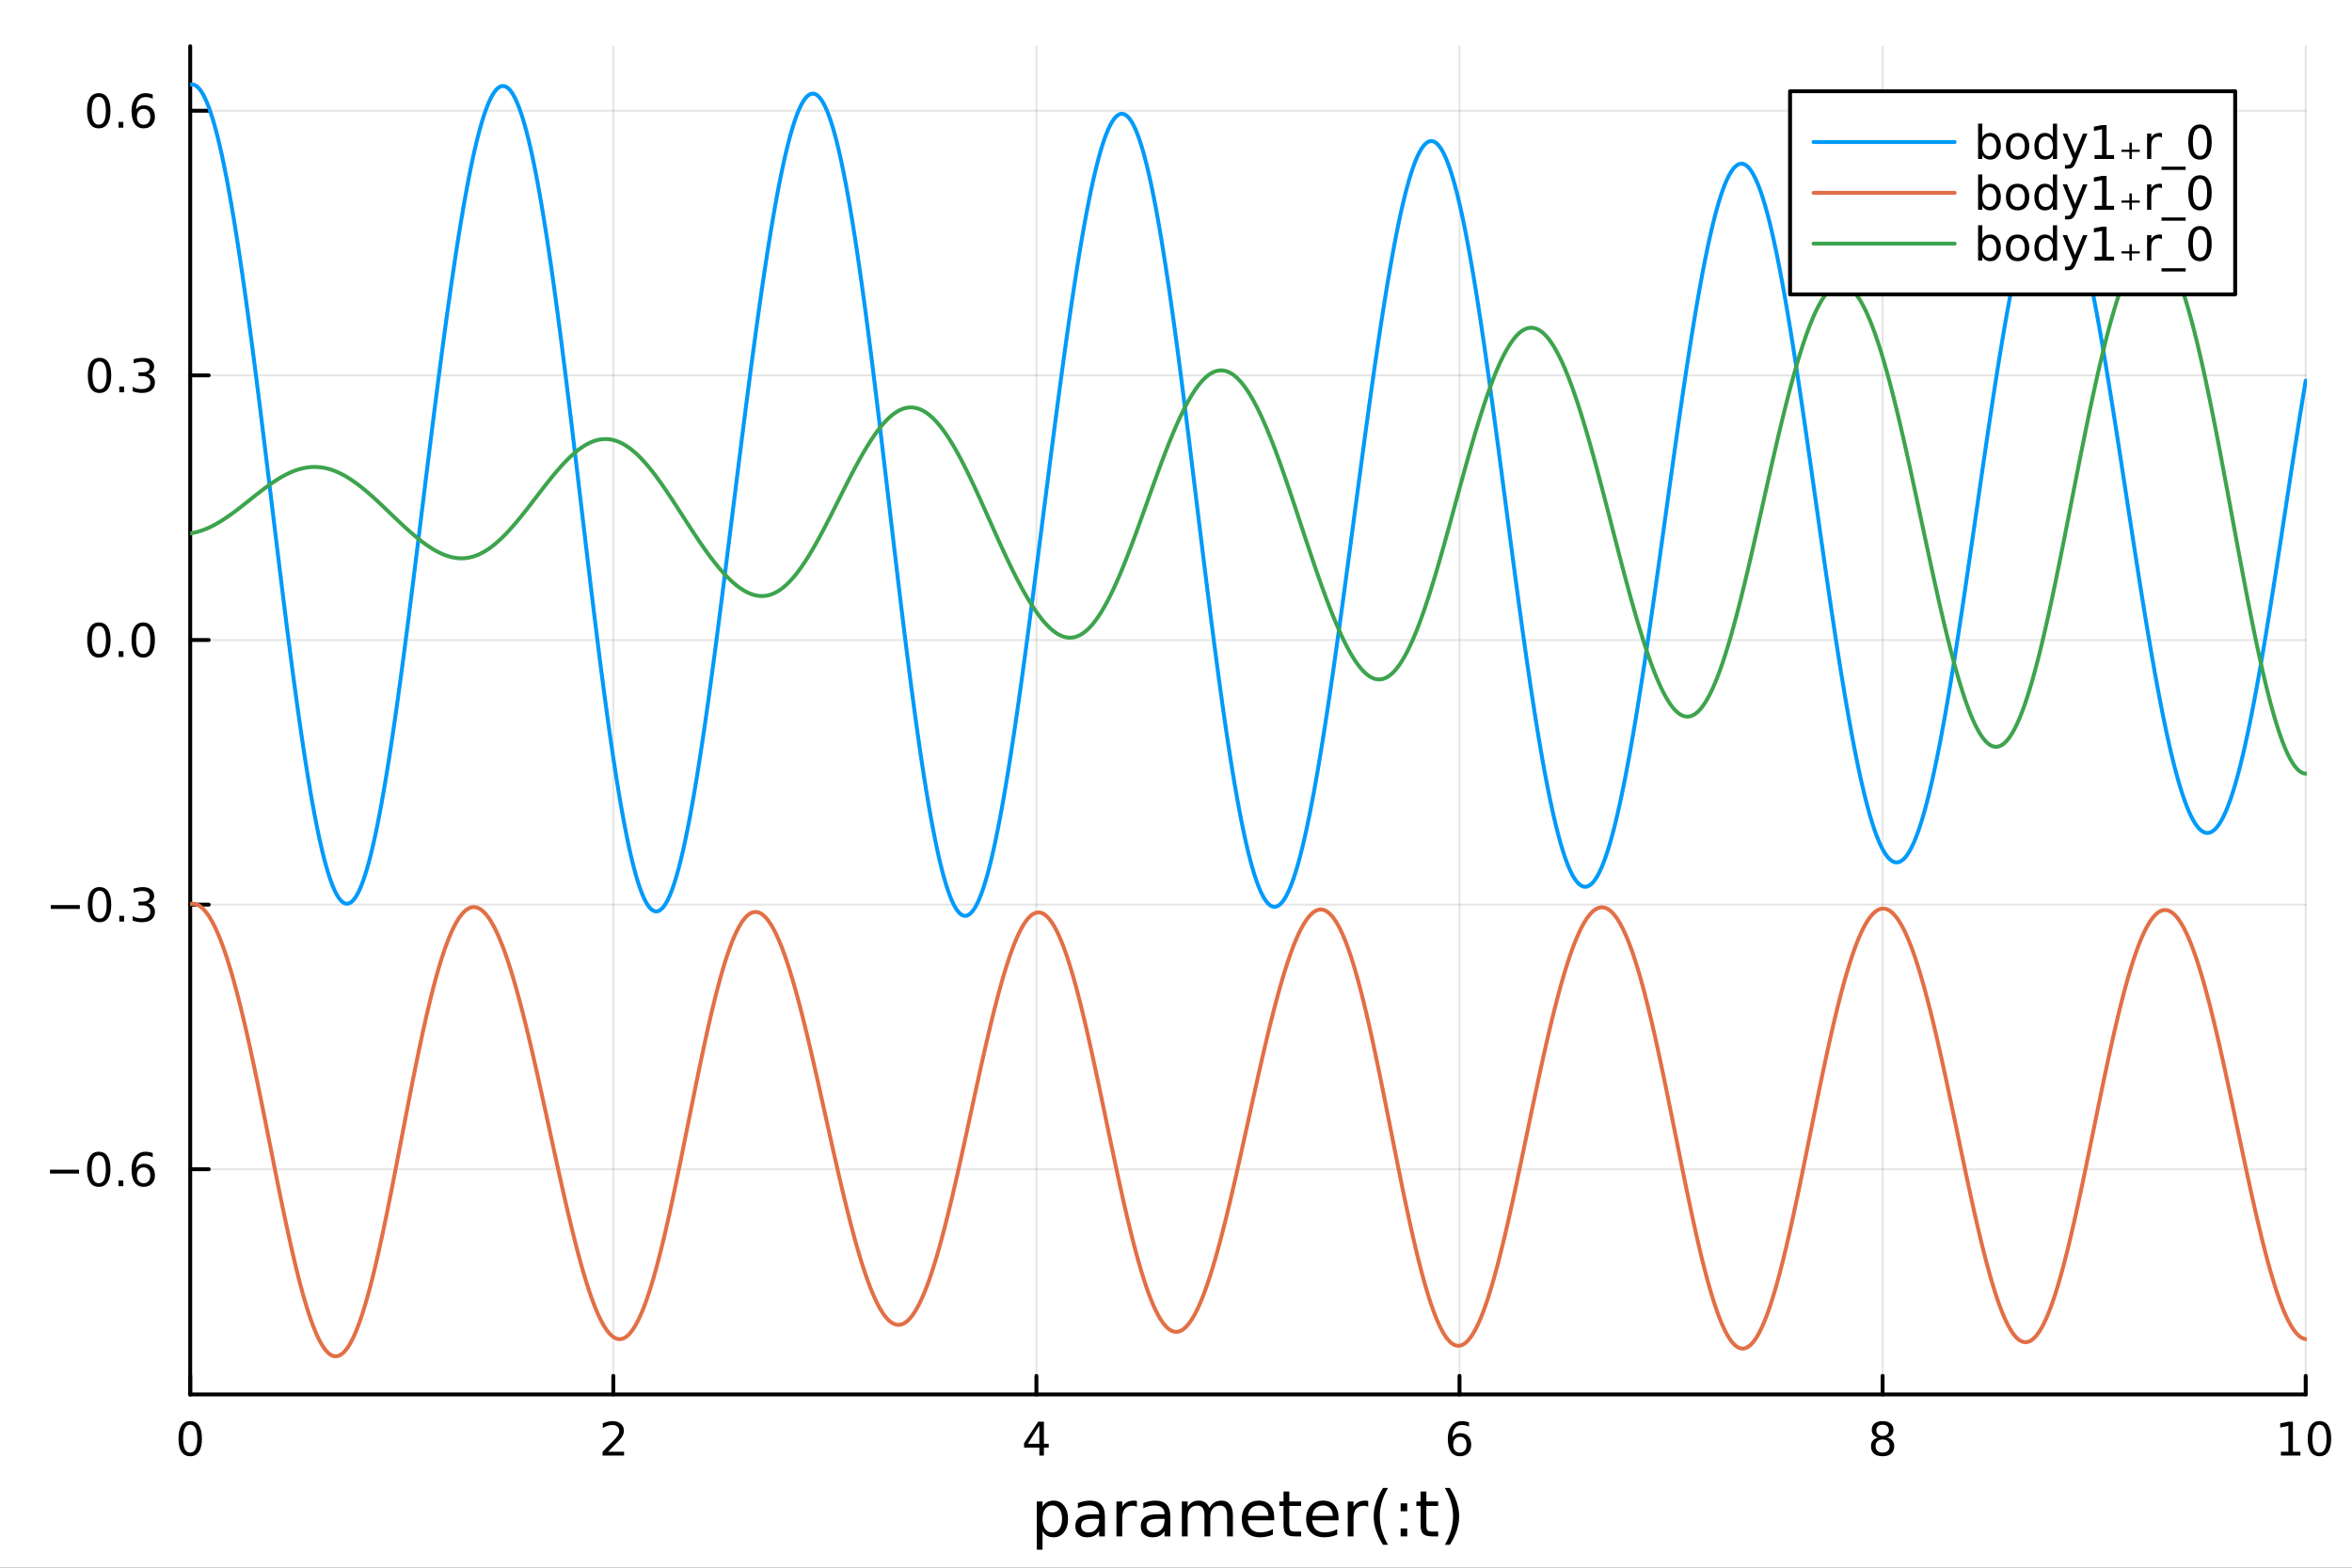 <?xml version="1.0" encoding="utf-8"?>
<svg xmlns="http://www.w3.org/2000/svg" xmlns:xlink="http://www.w3.org/1999/xlink" width="600" height="400" viewBox="0 0 2400 1600">
<rect x="0" y="0" width="2400" height="1600" fill="#333333" stroke="none"/>
<defs>
  <clipPath id="clip290">
    <rect x="0" y="0" width="2400" height="1600"/>
  </clipPath>
</defs>
<path clip-path="url(#clip290)" d="M0 1600 L2400 1600 L2400 0 L0 0  Z" fill="#ffffff" fill-rule="evenodd" fill-opacity="1"/>
<defs>
  <clipPath id="clip291">
    <rect x="480" y="0" width="1681" height="1600"/>
  </clipPath>
</defs>
<path clip-path="url(#clip290)" d="M194.098 1423.18 L2352.76 1423.18 L2352.76 47.244 L194.098 47.244  Z" fill="#ffffff" fill-rule="evenodd" fill-opacity="1"/>
<defs>
  <clipPath id="clip292">
    <rect x="194" y="47" width="2160" height="1377"/>
  </clipPath>
</defs>
<polyline clip-path="url(#clip292)" style="stroke:#000000; stroke-linecap:round; stroke-linejoin:round; stroke-width:2; stroke-opacity:0.1; fill:none" points="194.098,1423.18 194.098,47.244 "/>
<polyline clip-path="url(#clip292)" style="stroke:#000000; stroke-linecap:round; stroke-linejoin:round; stroke-width:2; stroke-opacity:0.1; fill:none" points="625.83,1423.18 625.83,47.244 "/>
<polyline clip-path="url(#clip292)" style="stroke:#000000; stroke-linecap:round; stroke-linejoin:round; stroke-width:2; stroke-opacity:0.1; fill:none" points="1057.56,1423.18 1057.56,47.244 "/>
<polyline clip-path="url(#clip292)" style="stroke:#000000; stroke-linecap:round; stroke-linejoin:round; stroke-width:2; stroke-opacity:0.1; fill:none" points="1489.29,1423.18 1489.29,47.244 "/>
<polyline clip-path="url(#clip292)" style="stroke:#000000; stroke-linecap:round; stroke-linejoin:round; stroke-width:2; stroke-opacity:0.1; fill:none" points="1921.02,1423.18 1921.02,47.244 "/>
<polyline clip-path="url(#clip292)" style="stroke:#000000; stroke-linecap:round; stroke-linejoin:round; stroke-width:2; stroke-opacity:0.1; fill:none" points="2352.76,1423.18 2352.76,47.244 "/>
<polyline clip-path="url(#clip290)" style="stroke:#000000; stroke-linecap:round; stroke-linejoin:round; stroke-width:4; stroke-opacity:1; fill:none" points="194.098,1423.18 2352.76,1423.18 "/>
<polyline clip-path="url(#clip290)" style="stroke:#000000; stroke-linecap:round; stroke-linejoin:round; stroke-width:4; stroke-opacity:1; fill:none" points="194.098,1423.18 194.098,1404.28 "/>
<polyline clip-path="url(#clip290)" style="stroke:#000000; stroke-linecap:round; stroke-linejoin:round; stroke-width:4; stroke-opacity:1; fill:none" points="625.83,1423.18 625.83,1404.28 "/>
<polyline clip-path="url(#clip290)" style="stroke:#000000; stroke-linecap:round; stroke-linejoin:round; stroke-width:4; stroke-opacity:1; fill:none" points="1057.56,1423.18 1057.56,1404.28 "/>
<polyline clip-path="url(#clip290)" style="stroke:#000000; stroke-linecap:round; stroke-linejoin:round; stroke-width:4; stroke-opacity:1; fill:none" points="1489.29,1423.18 1489.29,1404.28 "/>
<polyline clip-path="url(#clip290)" style="stroke:#000000; stroke-linecap:round; stroke-linejoin:round; stroke-width:4; stroke-opacity:1; fill:none" points="1921.02,1423.18 1921.02,1404.28 "/>
<polyline clip-path="url(#clip290)" style="stroke:#000000; stroke-linecap:round; stroke-linejoin:round; stroke-width:4; stroke-opacity:1; fill:none" points="2352.76,1423.18 2352.76,1404.28 "/>
<path clip-path="url(#clip290)" d="M194.098 1454.1 Q190.487 1454.1 188.658 1457.66 Q186.853 1461.2 186.853 1468.33 Q186.853 1475.44 188.658 1479.01 Q190.487 1482.55 194.098 1482.55 Q197.732 1482.55 199.538 1479.01 Q201.367 1475.44 201.367 1468.33 Q201.367 1461.2 199.538 1457.66 Q197.732 1454.1 194.098 1454.1 M194.098 1450.39 Q199.908 1450.39 202.964 1455 Q206.042 1459.58 206.042 1468.33 Q206.042 1477.06 202.964 1481.67 Q199.908 1486.25 194.098 1486.25 Q188.288 1486.25 185.209 1481.67 Q182.154 1477.06 182.154 1468.33 Q182.154 1459.58 185.209 1455 Q188.288 1450.39 194.098 1450.39 Z" fill="#000000" fill-rule="nonzero" fill-opacity="1" /><path clip-path="url(#clip290)" d="M620.482 1481.64 L636.802 1481.64 L636.802 1485.58 L614.857 1485.58 L614.857 1481.64 Q617.519 1478.89 622.103 1474.26 Q626.709 1469.61 627.89 1468.27 Q630.135 1465.74 631.015 1464.01 Q631.918 1462.25 631.918 1460.56 Q631.918 1457.8 629.973 1456.07 Q628.052 1454.33 624.95 1454.33 Q622.751 1454.33 620.297 1455.09 Q617.867 1455.86 615.089 1457.41 L615.089 1452.69 Q617.913 1451.55 620.367 1450.97 Q622.82 1450.39 624.857 1450.39 Q630.228 1450.39 633.422 1453.08 Q636.617 1455.77 636.617 1460.26 Q636.617 1462.39 635.806 1464.31 Q635.019 1466.2 632.913 1468.8 Q632.334 1469.47 629.232 1472.69 Q626.131 1475.88 620.482 1481.64 Z" fill="#000000" fill-rule="nonzero" fill-opacity="1" /><path clip-path="url(#clip290)" d="M1060.57 1455.09 L1048.76 1473.54 L1060.57 1473.54 L1060.57 1455.09 M1059.34 1451.02 L1065.22 1451.02 L1065.22 1473.54 L1070.15 1473.54 L1070.15 1477.43 L1065.22 1477.43 L1065.22 1485.58 L1060.57 1485.58 L1060.57 1477.43 L1044.97 1477.43 L1044.97 1472.92 L1059.34 1451.02 Z" fill="#000000" fill-rule="nonzero" fill-opacity="1" /><path clip-path="url(#clip290)" d="M1489.7 1466.44 Q1486.55 1466.44 1484.7 1468.59 Q1482.87 1470.74 1482.87 1474.49 Q1482.87 1478.22 1484.7 1480.39 Q1486.55 1482.55 1489.7 1482.55 Q1492.85 1482.55 1494.67 1480.39 Q1496.53 1478.22 1496.53 1474.49 Q1496.53 1470.74 1494.67 1468.59 Q1492.85 1466.44 1489.7 1466.44 M1498.98 1451.78 L1498.98 1456.04 Q1497.22 1455.21 1495.42 1454.77 Q1493.63 1454.33 1491.87 1454.33 Q1487.24 1454.33 1484.79 1457.45 Q1482.36 1460.58 1482.01 1466.9 Q1483.38 1464.89 1485.44 1463.82 Q1487.5 1462.73 1489.98 1462.73 Q1495.18 1462.73 1498.19 1465.9 Q1501.23 1469.05 1501.23 1474.49 Q1501.23 1479.82 1498.08 1483.03 Q1494.93 1486.25 1489.7 1486.25 Q1483.7 1486.25 1480.53 1481.67 Q1477.36 1477.06 1477.36 1468.33 Q1477.36 1460.14 1481.25 1455.28 Q1485.14 1450.39 1491.69 1450.39 Q1493.45 1450.39 1495.23 1450.74 Q1497.04 1451.09 1498.98 1451.78 Z" fill="#000000" fill-rule="nonzero" fill-opacity="1" /><path clip-path="url(#clip290)" d="M1921.02 1469.17 Q1917.69 1469.17 1915.77 1470.95 Q1913.87 1472.73 1913.87 1475.86 Q1913.87 1478.98 1915.77 1480.77 Q1917.69 1482.55 1921.02 1482.55 Q1924.36 1482.55 1926.28 1480.77 Q1928.2 1478.96 1928.2 1475.86 Q1928.2 1472.73 1926.28 1470.95 Q1924.38 1469.17 1921.02 1469.17 M1916.35 1467.18 Q1913.34 1466.44 1911.65 1464.38 Q1909.98 1462.32 1909.98 1459.35 Q1909.98 1455.21 1912.92 1452.8 Q1915.89 1450.39 1921.02 1450.39 Q1926.19 1450.39 1929.13 1452.8 Q1932.07 1455.21 1932.07 1459.35 Q1932.07 1462.32 1930.38 1464.38 Q1928.71 1466.44 1925.72 1467.18 Q1929.1 1467.96 1930.98 1470.26 Q1932.88 1472.55 1932.88 1475.86 Q1932.88 1480.88 1929.8 1483.57 Q1926.74 1486.25 1921.02 1486.25 Q1915.31 1486.25 1912.23 1483.57 Q1909.17 1480.88 1909.17 1475.86 Q1909.17 1472.55 1911.07 1470.26 Q1912.97 1467.96 1916.35 1467.18 M1914.64 1459.79 Q1914.64 1462.48 1916.3 1463.98 Q1917.99 1465.49 1921.02 1465.49 Q1924.03 1465.49 1925.72 1463.98 Q1927.44 1462.48 1927.44 1459.79 Q1927.44 1457.11 1925.72 1455.6 Q1924.03 1454.1 1921.02 1454.1 Q1917.99 1454.1 1916.3 1455.6 Q1914.64 1457.11 1914.64 1459.79 Z" fill="#000000" fill-rule="nonzero" fill-opacity="1" /><path clip-path="url(#clip290)" d="M2327.44 1481.64 L2335.08 1481.64 L2335.08 1455.28 L2326.77 1456.95 L2326.77 1452.69 L2335.04 1451.02 L2339.71 1451.02 L2339.71 1481.64 L2347.35 1481.64 L2347.35 1485.58 L2327.44 1485.58 L2327.44 1481.64 Z" fill="#000000" fill-rule="nonzero" fill-opacity="1" /><path clip-path="url(#clip290)" d="M2366.8 1454.1 Q2363.18 1454.1 2361.36 1457.66 Q2359.55 1461.2 2359.55 1468.33 Q2359.55 1475.44 2361.36 1479.01 Q2363.18 1482.55 2366.8 1482.55 Q2370.43 1482.55 2372.23 1479.01 Q2374.06 1475.44 2374.06 1468.33 Q2374.06 1461.2 2372.23 1457.66 Q2370.43 1454.1 2366.8 1454.1 M2366.8 1450.39 Q2372.61 1450.39 2375.66 1455 Q2378.74 1459.58 2378.74 1468.33 Q2378.74 1477.06 2375.66 1481.67 Q2372.61 1486.25 2366.8 1486.25 Q2360.99 1486.25 2357.91 1481.67 Q2354.85 1477.06 2354.85 1468.33 Q2354.85 1459.58 2357.91 1455 Q2360.99 1450.39 2366.8 1450.39 Z" fill="#000000" fill-rule="nonzero" fill-opacity="1" /><path clip-path="url(#clip290)" d="M1063.82 1562.7 L1063.82 1581.6 L1057.93 1581.6 L1057.93 1532.4 L1063.82 1532.4 L1063.82 1537.81 Q1065.67 1534.62 1068.47 1533.1 Q1071.3 1531.54 1075.21 1531.54 Q1081.71 1531.54 1085.75 1536.69 Q1089.82 1541.85 1089.82 1550.25 Q1089.82 1558.65 1085.75 1563.81 Q1081.71 1568.97 1075.21 1568.97 Q1071.3 1568.97 1068.47 1567.44 Q1065.67 1565.88 1063.82 1562.7 M1083.74 1550.25 Q1083.74 1543.79 1081.07 1540.13 Q1078.43 1536.44 1073.78 1536.44 Q1069.14 1536.44 1066.46 1540.13 Q1063.82 1543.79 1063.82 1550.25 Q1063.82 1556.71 1066.46 1560.4 Q1069.14 1564.07 1073.78 1564.07 Q1078.43 1564.07 1081.07 1560.4 Q1083.74 1556.71 1083.74 1550.25 Z" fill="#000000" fill-rule="nonzero" fill-opacity="1" /><path clip-path="url(#clip290)" d="M1115.73 1550.12 Q1108.63 1550.12 1105.9 1551.75 Q1103.16 1553.37 1103.16 1557.29 Q1103.16 1560.4 1105.2 1562.25 Q1107.27 1564.07 1110.8 1564.07 Q1115.67 1564.07 1118.6 1560.63 Q1121.56 1557.16 1121.56 1551.43 L1121.56 1550.12 L1115.73 1550.12 M1127.41 1547.71 L1127.41 1568.04 L1121.56 1568.04 L1121.56 1562.63 Q1119.55 1565.88 1116.56 1567.44 Q1113.57 1568.97 1109.24 1568.97 Q1103.76 1568.97 1100.52 1565.91 Q1097.3 1562.82 1097.3 1557.67 Q1097.3 1551.65 1101.31 1548.6 Q1105.36 1545.54 1113.35 1545.54 L1121.56 1545.54 L1121.56 1544.97 Q1121.56 1540.93 1118.88 1538.73 Q1116.24 1536.5 1111.44 1536.5 Q1108.38 1536.5 1105.48 1537.23 Q1102.59 1537.97 1099.91 1539.43 L1099.91 1534.02 Q1103.13 1532.78 1106.15 1532.17 Q1109.18 1531.54 1112.04 1531.54 Q1119.77 1531.54 1123.59 1535.55 Q1127.41 1539.56 1127.41 1547.71 Z" fill="#000000" fill-rule="nonzero" fill-opacity="1" /><path clip-path="url(#clip290)" d="M1160.13 1537.87 Q1159.15 1537.3 1157.97 1537.04 Q1156.82 1536.76 1155.42 1536.76 Q1150.46 1536.76 1147.78 1540 Q1145.14 1543.22 1145.14 1549.27 L1145.14 1568.04 L1139.25 1568.04 L1139.25 1532.4 L1145.14 1532.4 L1145.14 1537.93 Q1146.99 1534.69 1149.95 1533.13 Q1152.91 1531.54 1157.14 1531.54 Q1157.75 1531.54 1158.48 1531.63 Q1159.21 1531.7 1160.1 1531.85 L1160.13 1537.87 Z" fill="#000000" fill-rule="nonzero" fill-opacity="1" /><path clip-path="url(#clip290)" d="M1182.48 1550.12 Q1175.38 1550.12 1172.64 1551.75 Q1169.9 1553.37 1169.9 1557.29 Q1169.9 1560.4 1171.94 1562.25 Q1174.01 1564.07 1177.54 1564.07 Q1182.41 1564.07 1185.34 1560.63 Q1188.3 1557.16 1188.3 1551.43 L1188.3 1550.12 L1182.48 1550.12 M1194.16 1547.71 L1194.16 1568.04 L1188.3 1568.04 L1188.3 1562.63 Q1186.3 1565.88 1183.3 1567.44 Q1180.31 1568.97 1175.98 1568.97 Q1170.51 1568.97 1167.26 1565.91 Q1164.05 1562.82 1164.05 1557.67 Q1164.05 1551.65 1168.06 1548.6 Q1172.1 1545.54 1180.09 1545.54 L1188.3 1545.54 L1188.3 1544.97 Q1188.3 1540.93 1185.63 1538.73 Q1182.99 1536.5 1178.18 1536.5 Q1175.12 1536.5 1172.23 1537.23 Q1169.33 1537.97 1166.66 1539.43 L1166.66 1534.02 Q1169.87 1532.78 1172.9 1532.17 Q1175.92 1531.54 1178.78 1531.54 Q1186.52 1531.54 1190.34 1535.55 Q1194.16 1539.56 1194.16 1547.71 Z" fill="#000000" fill-rule="nonzero" fill-opacity="1" /><path clip-path="url(#clip290)" d="M1233.98 1539.24 Q1236.17 1535.29 1239.23 1533.41 Q1242.28 1531.54 1246.42 1531.54 Q1251.99 1531.54 1255.01 1535.45 Q1258.04 1539.33 1258.04 1546.53 L1258.04 1568.04 L1252.15 1568.04 L1252.15 1546.72 Q1252.15 1541.59 1250.34 1539.11 Q1248.52 1536.63 1244.8 1536.63 Q1240.25 1536.63 1237.6 1539.65 Q1234.96 1542.68 1234.96 1547.9 L1234.96 1568.04 L1229.07 1568.04 L1229.07 1546.72 Q1229.07 1541.56 1227.26 1539.11 Q1225.45 1536.63 1221.66 1536.63 Q1217.17 1536.63 1214.53 1539.68 Q1211.89 1542.71 1211.89 1547.9 L1211.89 1568.04 L1206 1568.04 L1206 1532.4 L1211.89 1532.4 L1211.89 1537.93 Q1213.89 1534.66 1216.69 1533.1 Q1219.49 1531.54 1223.34 1531.54 Q1227.23 1531.54 1229.93 1533.51 Q1232.67 1535.48 1233.98 1539.24 Z" fill="#000000" fill-rule="nonzero" fill-opacity="1" /><path clip-path="url(#clip290)" d="M1300.21 1548.76 L1300.21 1551.62 L1273.28 1551.62 Q1273.67 1557.67 1276.91 1560.85 Q1280.19 1564 1286.02 1564 Q1289.39 1564 1292.54 1563.17 Q1295.72 1562.35 1298.84 1560.69 L1298.84 1566.23 Q1295.69 1567.57 1292.38 1568.27 Q1289.07 1568.97 1285.67 1568.97 Q1277.13 1568.97 1272.14 1564 Q1267.17 1559.04 1267.17 1550.57 Q1267.17 1541.82 1271.88 1536.69 Q1276.63 1531.54 1284.65 1531.54 Q1291.84 1531.54 1296.01 1536.18 Q1300.21 1540.8 1300.21 1548.76 M1294.35 1547.04 Q1294.29 1542.23 1291.65 1539.37 Q1289.04 1536.5 1284.71 1536.5 Q1279.81 1536.5 1276.85 1539.27 Q1273.92 1542.04 1273.47 1547.07 L1294.35 1547.04 Z" fill="#000000" fill-rule="nonzero" fill-opacity="1" /><path clip-path="url(#clip290)" d="M1315.62 1522.27 L1315.62 1532.4 L1327.68 1532.4 L1327.68 1536.95 L1315.62 1536.95 L1315.62 1556.3 Q1315.62 1560.66 1316.79 1561.9 Q1318 1563.14 1321.66 1563.14 L1327.68 1563.14 L1327.68 1568.04 L1321.66 1568.04 Q1314.88 1568.04 1312.31 1565.53 Q1309.73 1562.98 1309.73 1556.3 L1309.73 1536.95 L1305.43 1536.95 L1305.43 1532.4 L1309.73 1532.4 L1309.73 1522.27 L1315.62 1522.27 Z" fill="#000000" fill-rule="nonzero" fill-opacity="1" /><path clip-path="url(#clip290)" d="M1365.87 1548.76 L1365.87 1551.62 L1338.95 1551.62 Q1339.33 1557.67 1342.57 1560.85 Q1345.85 1564 1351.68 1564 Q1355.05 1564 1358.2 1563.17 Q1361.39 1562.35 1364.5 1560.69 L1364.5 1566.23 Q1361.35 1567.57 1358.04 1568.27 Q1354.73 1568.97 1351.33 1568.97 Q1342.8 1568.97 1337.8 1564 Q1332.83 1559.04 1332.83 1550.57 Q1332.83 1541.82 1337.55 1536.69 Q1342.29 1531.54 1350.31 1531.54 Q1357.5 1531.54 1361.67 1536.18 Q1365.87 1540.8 1365.87 1548.76 M1360.02 1547.04 Q1359.95 1542.23 1357.31 1539.37 Q1354.7 1536.5 1350.37 1536.5 Q1345.47 1536.5 1342.51 1539.27 Q1339.58 1542.04 1339.14 1547.07 L1360.02 1547.04 Z" fill="#000000" fill-rule="nonzero" fill-opacity="1" /><path clip-path="url(#clip290)" d="M1396.14 1537.87 Q1395.16 1537.3 1393.98 1537.04 Q1392.83 1536.76 1391.43 1536.76 Q1386.47 1536.76 1383.79 1540 Q1381.15 1543.22 1381.15 1549.27 L1381.15 1568.04 L1375.26 1568.04 L1375.26 1532.4 L1381.15 1532.4 L1381.15 1537.93 Q1383 1534.69 1385.96 1533.13 Q1388.92 1531.54 1393.15 1531.54 Q1393.75 1531.54 1394.49 1531.63 Q1395.22 1531.7 1396.11 1531.85 L1396.14 1537.87 Z" fill="#000000" fill-rule="nonzero" fill-opacity="1" /><path clip-path="url(#clip290)" d="M1416.35 1518.58 Q1412.09 1525.9 1410.02 1533.06 Q1407.95 1540.23 1407.95 1547.58 Q1407.95 1554.93 1410.02 1562.16 Q1412.12 1569.35 1416.35 1576.64 L1411.26 1576.64 Q1406.49 1569.16 1404.1 1561.93 Q1401.74 1554.71 1401.74 1547.58 Q1401.74 1540.48 1404.1 1533.29 Q1406.45 1526.09 1411.26 1518.58 L1416.35 1518.58 Z" fill="#000000" fill-rule="nonzero" fill-opacity="1" /><path clip-path="url(#clip290)" d="M1429.21 1559.96 L1435.93 1559.96 L1435.93 1568.04 L1429.21 1568.04 L1429.21 1559.96 M1429.21 1534.34 L1435.93 1534.34 L1435.93 1542.42 L1429.21 1542.42 L1429.21 1534.34 Z" fill="#000000" fill-rule="nonzero" fill-opacity="1" /><path clip-path="url(#clip290)" d="M1455.47 1522.27 L1455.47 1532.4 L1467.53 1532.4 L1467.53 1536.95 L1455.47 1536.95 L1455.47 1556.3 Q1455.47 1560.66 1456.65 1561.9 Q1457.86 1563.14 1461.52 1563.14 L1467.53 1563.14 L1467.53 1568.04 L1461.52 1568.04 Q1454.74 1568.04 1452.16 1565.53 Q1449.58 1562.98 1449.58 1556.3 L1449.58 1536.95 L1445.29 1536.95 L1445.29 1532.4 L1449.58 1532.4 L1449.58 1522.27 L1455.47 1522.27 Z" fill="#000000" fill-rule="nonzero" fill-opacity="1" /><path clip-path="url(#clip290)" d="M1474.31 1518.58 L1479.41 1518.58 Q1484.18 1526.09 1486.53 1533.29 Q1488.92 1540.48 1488.92 1547.58 Q1488.92 1554.71 1486.53 1561.93 Q1484.18 1569.16 1479.41 1576.64 L1474.31 1576.64 Q1478.55 1569.35 1480.61 1562.16 Q1482.72 1554.93 1482.72 1547.58 Q1482.72 1540.23 1480.61 1533.06 Q1478.55 1525.9 1474.31 1518.58 Z" fill="#000000" fill-rule="nonzero" fill-opacity="1" /><polyline clip-path="url(#clip292)" style="stroke:#000000; stroke-linecap:round; stroke-linejoin:round; stroke-width:2; stroke-opacity:0.1; fill:none" points="194.098,1193.36 2352.76,1193.36 "/>
<polyline clip-path="url(#clip292)" style="stroke:#000000; stroke-linecap:round; stroke-linejoin:round; stroke-width:2; stroke-opacity:0.1; fill:none" points="194.098,923.28 2352.76,923.28 "/>
<polyline clip-path="url(#clip292)" style="stroke:#000000; stroke-linecap:round; stroke-linejoin:round; stroke-width:2; stroke-opacity:0.1; fill:none" points="194.098,653.195 2352.76,653.195 "/>
<polyline clip-path="url(#clip292)" style="stroke:#000000; stroke-linecap:round; stroke-linejoin:round; stroke-width:2; stroke-opacity:0.1; fill:none" points="194.098,383.11 2352.76,383.11 "/>
<polyline clip-path="url(#clip292)" style="stroke:#000000; stroke-linecap:round; stroke-linejoin:round; stroke-width:2; stroke-opacity:0.1; fill:none" points="194.098,113.025 2352.76,113.025 "/>
<polyline clip-path="url(#clip290)" style="stroke:#000000; stroke-linecap:round; stroke-linejoin:round; stroke-width:4; stroke-opacity:1; fill:none" points="194.098,1423.18 194.098,47.244 "/>
<polyline clip-path="url(#clip290)" style="stroke:#000000; stroke-linecap:round; stroke-linejoin:round; stroke-width:4; stroke-opacity:1; fill:none" points="194.098,1193.36 212.996,1193.36 "/>
<polyline clip-path="url(#clip290)" style="stroke:#000000; stroke-linecap:round; stroke-linejoin:round; stroke-width:4; stroke-opacity:1; fill:none" points="194.098,923.28 212.996,923.28 "/>
<polyline clip-path="url(#clip290)" style="stroke:#000000; stroke-linecap:round; stroke-linejoin:round; stroke-width:4; stroke-opacity:1; fill:none" points="194.098,653.195 212.996,653.195 "/>
<polyline clip-path="url(#clip290)" style="stroke:#000000; stroke-linecap:round; stroke-linejoin:round; stroke-width:4; stroke-opacity:1; fill:none" points="194.098,383.11 212.996,383.11 "/>
<polyline clip-path="url(#clip290)" style="stroke:#000000; stroke-linecap:round; stroke-linejoin:round; stroke-width:4; stroke-opacity:1; fill:none" points="194.098,113.025 212.996,113.025 "/>
<path clip-path="url(#clip290)" d="M50.992 1193.82 L80.668 1193.82 L80.668 1197.75 L50.992 1197.75 L50.992 1193.82 Z" fill="#000000" fill-rule="nonzero" fill-opacity="1" /><path clip-path="url(#clip290)" d="M100.76 1179.16 Q97.149 1179.16 95.321 1182.73 Q93.515 1186.27 93.515 1193.4 Q93.515 1200.51 95.321 1204.07 Q97.149 1207.61 100.76 1207.61 Q104.395 1207.61 106.2 1204.07 Q108.029 1200.51 108.029 1193.4 Q108.029 1186.27 106.2 1182.73 Q104.395 1179.16 100.76 1179.16 M100.76 1175.46 Q106.571 1175.46 109.626 1180.07 Q112.705 1184.65 112.705 1193.4 Q112.705 1202.13 109.626 1206.73 Q106.571 1211.32 100.76 1211.32 Q94.95 1211.32 91.871 1206.73 Q88.816 1202.13 88.816 1193.4 Q88.816 1184.65 91.871 1180.07 Q94.95 1175.46 100.76 1175.46 Z" fill="#000000" fill-rule="nonzero" fill-opacity="1" /><path clip-path="url(#clip290)" d="M120.922 1204.76 L125.807 1204.76 L125.807 1210.64 L120.922 1210.64 L120.922 1204.76 Z" fill="#000000" fill-rule="nonzero" fill-opacity="1" /><path clip-path="url(#clip290)" d="M146.57 1191.5 Q143.422 1191.5 141.57 1193.65 Q139.742 1195.81 139.742 1199.56 Q139.742 1203.28 141.57 1205.46 Q143.422 1207.61 146.57 1207.61 Q149.718 1207.61 151.547 1205.46 Q153.399 1203.28 153.399 1199.56 Q153.399 1195.81 151.547 1193.65 Q149.718 1191.5 146.57 1191.5 M155.853 1176.85 L155.853 1181.11 Q154.093 1180.27 152.288 1179.83 Q150.505 1179.39 148.746 1179.39 Q144.117 1179.39 141.663 1182.52 Q139.232 1185.64 138.885 1191.96 Q140.251 1189.95 142.311 1188.89 Q144.371 1187.8 146.848 1187.8 Q152.056 1187.8 155.066 1190.97 Q158.098 1194.12 158.098 1199.56 Q158.098 1204.88 154.95 1208.1 Q151.802 1211.32 146.57 1211.32 Q140.575 1211.32 137.404 1206.73 Q134.232 1202.13 134.232 1193.4 Q134.232 1185.2 138.121 1180.34 Q142.01 1175.46 148.561 1175.46 Q150.32 1175.46 152.103 1175.81 Q153.908 1176.15 155.853 1176.85 Z" fill="#000000" fill-rule="nonzero" fill-opacity="1" /><path clip-path="url(#clip290)" d="M51.802 923.731 L81.478 923.731 L81.478 927.666 L51.802 927.666 L51.802 923.731 Z" fill="#000000" fill-rule="nonzero" fill-opacity="1" /><path clip-path="url(#clip290)" d="M101.571 909.078 Q97.96 909.078 96.131 912.643 Q94.325 916.185 94.325 923.314 Q94.325 930.421 96.131 933.985 Q97.96 937.527 101.571 937.527 Q105.205 937.527 107.01 933.985 Q108.839 930.421 108.839 923.314 Q108.839 916.185 107.01 912.643 Q105.205 909.078 101.571 909.078 M101.571 905.375 Q107.381 905.375 110.436 909.981 Q113.515 914.564 113.515 923.314 Q113.515 932.041 110.436 936.648 Q107.381 941.231 101.571 941.231 Q95.76 941.231 92.682 936.648 Q89.626 932.041 89.626 923.314 Q89.626 914.564 92.682 909.981 Q95.76 905.375 101.571 905.375 Z" fill="#000000" fill-rule="nonzero" fill-opacity="1" /><path clip-path="url(#clip290)" d="M121.732 934.68 L126.617 934.68 L126.617 940.56 L121.732 940.56 L121.732 934.68 Z" fill="#000000" fill-rule="nonzero" fill-opacity="1" /><path clip-path="url(#clip290)" d="M150.968 921.925 Q154.325 922.643 156.2 924.911 Q158.098 927.18 158.098 930.513 Q158.098 935.629 154.58 938.43 Q151.061 941.231 144.58 941.231 Q142.404 941.231 140.089 940.791 Q137.797 940.374 135.344 939.518 L135.344 935.004 Q137.288 936.138 139.603 936.717 Q141.918 937.296 144.441 937.296 Q148.839 937.296 151.13 935.56 Q153.445 933.823 153.445 930.513 Q153.445 927.458 151.293 925.745 Q149.163 924.009 145.343 924.009 L141.316 924.009 L141.316 920.166 L145.529 920.166 Q148.978 920.166 150.806 918.8 Q152.635 917.412 152.635 914.819 Q152.635 912.157 150.737 910.745 Q148.862 909.31 145.343 909.31 Q143.422 909.31 141.223 909.726 Q139.024 910.143 136.385 911.023 L136.385 906.856 Q139.047 906.115 141.362 905.745 Q143.7 905.375 145.76 905.375 Q151.084 905.375 154.186 907.805 Q157.288 910.212 157.288 914.333 Q157.288 917.203 155.644 919.194 Q154.001 921.161 150.968 921.925 Z" fill="#000000" fill-rule="nonzero" fill-opacity="1" /><path clip-path="url(#clip290)" d="M100.922 638.993 Q97.311 638.993 95.483 642.558 Q93.677 646.1 93.677 653.229 Q93.677 660.336 95.483 663.901 Q97.311 667.442 100.922 667.442 Q104.557 667.442 106.362 663.901 Q108.191 660.336 108.191 653.229 Q108.191 646.1 106.362 642.558 Q104.557 638.993 100.922 638.993 M100.922 635.29 Q106.733 635.29 109.788 639.896 Q112.867 644.479 112.867 653.229 Q112.867 661.956 109.788 666.563 Q106.733 671.146 100.922 671.146 Q95.112 671.146 92.034 666.563 Q88.978 661.956 88.978 653.229 Q88.978 644.479 92.034 639.896 Q95.112 635.29 100.922 635.29 Z" fill="#000000" fill-rule="nonzero" fill-opacity="1" /><path clip-path="url(#clip290)" d="M121.084 664.595 L125.969 664.595 L125.969 670.475 L121.084 670.475 L121.084 664.595 Z" fill="#000000" fill-rule="nonzero" fill-opacity="1" /><path clip-path="url(#clip290)" d="M146.154 638.993 Q142.543 638.993 140.714 642.558 Q138.908 646.1 138.908 653.229 Q138.908 660.336 140.714 663.901 Q142.543 667.442 146.154 667.442 Q149.788 667.442 151.593 663.901 Q153.422 660.336 153.422 653.229 Q153.422 646.1 151.593 642.558 Q149.788 638.993 146.154 638.993 M146.154 635.29 Q151.964 635.29 155.019 639.896 Q158.098 644.479 158.098 653.229 Q158.098 661.956 155.019 666.563 Q151.964 671.146 146.154 671.146 Q140.343 671.146 137.265 666.563 Q134.209 661.956 134.209 653.229 Q134.209 644.479 137.265 639.896 Q140.343 635.29 146.154 635.29 Z" fill="#000000" fill-rule="nonzero" fill-opacity="1" /><path clip-path="url(#clip290)" d="M101.571 368.908 Q97.96 368.908 96.131 372.473 Q94.325 376.015 94.325 383.144 Q94.325 390.251 96.131 393.816 Q97.96 397.357 101.571 397.357 Q105.205 397.357 107.01 393.816 Q108.839 390.251 108.839 383.144 Q108.839 376.015 107.01 372.473 Q105.205 368.908 101.571 368.908 M101.571 365.205 Q107.381 365.205 110.436 369.811 Q113.515 374.394 113.515 383.144 Q113.515 391.871 110.436 396.478 Q107.381 401.061 101.571 401.061 Q95.76 401.061 92.682 396.478 Q89.626 391.871 89.626 383.144 Q89.626 374.394 92.682 369.811 Q95.76 365.205 101.571 365.205 Z" fill="#000000" fill-rule="nonzero" fill-opacity="1" /><path clip-path="url(#clip290)" d="M121.732 394.51 L126.617 394.51 L126.617 400.39 L121.732 400.39 L121.732 394.51 Z" fill="#000000" fill-rule="nonzero" fill-opacity="1" /><path clip-path="url(#clip290)" d="M150.968 381.756 Q154.325 382.473 156.2 384.742 Q158.098 387.01 158.098 390.343 Q158.098 395.459 154.58 398.26 Q151.061 401.061 144.58 401.061 Q142.404 401.061 140.089 400.621 Q137.797 400.204 135.344 399.348 L135.344 394.834 Q137.288 395.968 139.603 396.547 Q141.918 397.126 144.441 397.126 Q148.839 397.126 151.13 395.39 Q153.445 393.654 153.445 390.343 Q153.445 387.288 151.293 385.575 Q149.163 383.839 145.343 383.839 L141.316 383.839 L141.316 379.996 L145.529 379.996 Q148.978 379.996 150.806 378.631 Q152.635 377.242 152.635 374.649 Q152.635 371.987 150.737 370.575 Q148.862 369.14 145.343 369.14 Q143.422 369.14 141.223 369.557 Q139.024 369.973 136.385 370.853 L136.385 366.686 Q139.047 365.945 141.362 365.575 Q143.7 365.205 145.76 365.205 Q151.084 365.205 154.186 367.635 Q157.288 370.043 157.288 374.163 Q157.288 377.033 155.644 379.024 Q154.001 380.992 150.968 381.756 Z" fill="#000000" fill-rule="nonzero" fill-opacity="1" /><path clip-path="url(#clip290)" d="M100.76 98.823 Q97.149 98.823 95.321 102.388 Q93.515 105.93 93.515 113.059 Q93.515 120.166 95.321 123.731 Q97.149 127.272 100.76 127.272 Q104.395 127.272 106.2 123.731 Q108.029 120.166 108.029 113.059 Q108.029 105.93 106.2 102.388 Q104.395 98.823 100.76 98.823 M100.76 95.12 Q106.571 95.12 109.626 99.726 Q112.705 104.31 112.705 113.059 Q112.705 121.786 109.626 126.393 Q106.571 130.976 100.76 130.976 Q94.95 130.976 91.871 126.393 Q88.816 121.786 88.816 113.059 Q88.816 104.31 91.871 99.726 Q94.95 95.12 100.76 95.12 Z" fill="#000000" fill-rule="nonzero" fill-opacity="1" /><path clip-path="url(#clip290)" d="M120.922 124.425 L125.807 124.425 L125.807 130.305 L120.922 130.305 L120.922 124.425 Z" fill="#000000" fill-rule="nonzero" fill-opacity="1" /><path clip-path="url(#clip290)" d="M146.57 111.161 Q143.422 111.161 141.57 113.314 Q139.742 115.467 139.742 119.217 Q139.742 122.944 141.57 125.12 Q143.422 127.272 146.57 127.272 Q149.718 127.272 151.547 125.12 Q153.399 122.944 153.399 119.217 Q153.399 115.467 151.547 113.314 Q149.718 111.161 146.57 111.161 M155.853 96.509 L155.853 100.768 Q154.093 99.934 152.288 99.495 Q150.505 99.055 148.746 99.055 Q144.117 99.055 141.663 102.18 Q139.232 105.305 138.885 111.624 Q140.251 109.61 142.311 108.546 Q144.371 107.458 146.848 107.458 Q152.056 107.458 155.066 110.629 Q158.098 113.777 158.098 119.217 Q158.098 124.541 154.95 127.758 Q151.802 130.976 146.57 130.976 Q140.575 130.976 137.404 126.393 Q134.232 121.786 134.232 113.059 Q134.232 104.865 138.121 100.004 Q142.01 95.12 148.561 95.12 Q150.32 95.12 152.103 95.467 Q153.908 95.814 155.853 96.509 Z" fill="#000000" fill-rule="nonzero" fill-opacity="1" /><polyline clip-path="url(#clip292)" style="stroke:#009af9; stroke-linecap:round; stroke-linejoin:round; stroke-width:4; stroke-opacity:1; fill:none" points="194.098,86.468 195.993,86.186 197.888,86.482 199.784,87.356 201.679,88.806 203.574,90.831 205.469,93.426 207.365,96.589 209.26,100.315 211.155,104.598 213.05,109.431 214.945,114.808 216.841,120.722 218.736,127.163 220.631,134.121 222.526,141.588 224.422,149.551 226.317,158.001 228.212,166.926 230.107,176.312 232.002,186.146 233.898,196.416 235.793,207.105 237.688,218.202 239.583,229.69 241.479,241.556 243.374,253.781 245.269,266.35 247.164,279.247 249.059,292.454 250.955,305.956 252.85,319.734 254.745,333.771 256.64,348.05 258.536,362.551 260.431,377.257 262.326,392.147 264.221,407.203 266.116,422.404 268.012,437.733 269.907,453.17 271.802,468.694 273.697,484.285 275.593,499.92 277.488,515.579 279.383,531.239 281.278,546.879 283.173,562.477 285.069,578.014 286.964,593.466 288.859,608.811 290.754,624.026 292.65,639.088 294.545,653.975 296.44,668.665 298.335,683.135 300.23,697.365 302.126,711.331 304.021,725.013 305.916,738.39 307.811,751.44 309.707,764.143 311.602,776.478 313.497,788.425 315.392,799.963 317.287,811.078 319.183,821.75 321.078,831.962 322.973,841.699 324.868,850.944 326.764,859.683 328.659,867.9 330.554,875.579 332.449,882.705 334.344,889.274 336.24,895.274 338.135,900.693 340.03,905.524 341.925,909.761 343.821,913.396 345.716,916.422 347.611,918.833 349.506,920.62 351.401,921.779 353.297,922.326 355.192,922.248 357.087,921.548 358.982,920.229 360.878,918.295 362.773,915.748 364.668,912.591 366.563,908.829 368.458,904.464 370.354,899.503 372.249,893.971 374.144,887.867 376.039,881.203 377.935,873.992 379.83,866.248 381.725,857.983 383.62,849.209 385.515,839.941 387.411,830.19 389.306,819.969 391.201,809.313 393.096,798.23 394.992,786.739 396.887,774.86 398.782,762.611 400.677,750.013 402.572,737.084 404.468,723.844 406.363,710.312 408.258,696.509 410.153,682.457 412.049,668.184 413.944,653.707 415.839,639.047 417.734,624.226 419.629,609.263 421.525,594.181 423.42,578.999 425.315,563.74 427.21,548.423 429.106,533.069 431.001,517.699 432.896,502.328 434.791,486.978 436.686,471.666 438.582,456.414 440.477,441.241 442.372,426.167 444.267,411.212 446.163,396.396 448.058,381.739 449.953,367.244 451.848,352.923 453.743,338.804 455.639,324.905 457.534,311.242 459.429,297.835 461.324,284.701 463.22,271.857 465.115,259.321 467.01,247.108 468.905,235.232 470.8,223.712 472.696,212.563 474.591,201.801 476.486,191.441 478.381,181.498 480.277,171.987 482.172,162.925 484.067,154.324 485.962,146.193 487.857,138.549 489.753,131.401 491.648,124.761 493.543,118.639 495.438,113.044 497.334,107.988 499.229,103.48 501.124,99.531 503.019,96.139 504.914,93.315 506.81,91.065 508.705,89.39 510.6,88.294 512.495,87.779 514.391,87.846 516.286,88.498 518.181,89.739 520.076,91.569 521.971,93.991 523.867,96.997 525.762,100.571 527.657,104.72 529.552,109.438 531.448,114.716 533.343,120.548 535.238,126.926 537.133,133.843 539.028,141.29 540.924,149.262 542.819,157.75 544.714,166.747 546.609,176.216 548.505,186.163 550.4,196.571 552.295,207.425 554.19,218.708 556.085,230.406 557.981,242.503 559.876,254.981 561.771,267.827 563.666,281.023 565.562,294.554 567.457,308.404 569.352,322.541 571.247,336.957 573.142,351.629 575.038,366.535 576.933,381.654 578.828,396.963 580.723,412.442 582.619,428.068 584.514,443.82 586.409,459.675 588.304,475.612 590.199,491.61 592.095,507.649 593.99,523.703 595.885,539.749 597.78,555.761 599.676,571.717 601.571,587.592 603.466,603.363 605.361,619.006 607.256,634.496 609.152,649.81 611.047,664.924 612.942,679.814 614.837,694.459 616.733,708.851 618.628,722.953 620.523,736.745 622.418,750.208 624.313,763.322 626.209,776.066 628.104,788.421 629.999,800.366 631.894,811.882 633.79,822.949 635.685,833.547 637.58,843.657 639.475,853.26 641.37,862.373 643.266,870.955 645.161,878.997 647.056,886.489 648.951,893.42 650.847,899.783 652.742,905.566 654.637,910.761 656.532,915.357 658.427,919.345 660.323,922.716 662.218,925.459 664.113,927.567 666.008,929.082 667.904,929.968 669.799,930.229 671.694,929.869 673.589,928.891 675.484,927.3 677.38,925.098 679.275,922.291 681.17,918.881 683.065,914.872 684.961,910.269 686.856,905.075 688.751,899.295 690.646,892.981 692.541,886.116 694.437,878.716 696.332,870.796 698.227,862.37 700.122,853.455 702.018,844.065 703.913,834.215 705.808,823.922 707.703,813.2 709.598,802.064 711.494,790.53 713.389,778.613 715.284,766.36 717.179,753.775 719.075,740.879 720.97,727.691 722.865,714.231 724.76,700.519 726.655,686.575 728.551,672.419 730.446,658.07 732.341,643.548 734.236,628.874 736.132,614.075 738.027,599.164 739.922,584.162 741.817,569.087 743.712,553.957 745.608,538.792 747.503,523.61 749.398,508.43 751.293,493.27 753.189,478.139 755.084,463.056 756.979,448.039 758.874,433.108 760.769,418.281 762.665,403.575 764.56,389.011 766.455,374.606 768.35,360.376 770.246,346.326 772.141,332.485 774.036,318.871 775.931,305.501 777.826,292.392 779.722,279.564 781.617,267.032 783.512,254.817 785.407,242.935 787.303,231.402 789.198,220.236 791.093,209.453 792.988,199.069 794.883,189.101 796.779,179.565 798.674,170.473 800.569,161.843 802.464,153.687 804.36,146.018 806.255,138.848 808.15,132.188 810.045,126.052 811.94,120.451 813.836,115.398 815.731,110.904 817.626,106.971 819.521,103.607 821.417,100.822 823.312,98.619 825.207,97.003 827.102,95.977 828.997,95.546 830.893,95.713 832.788,96.484 834.683,97.86 836.578,99.842 838.474,102.413 840.369,105.584 842.264,109.347 844.159,113.697 846.054,118.627 847.95,124.132 849.845,130.205 851.74,136.84 853.635,144.032 855.531,151.772 857.426,160.057 859.321,168.854 861.216,178.159 863.111,187.962 865.007,198.246 866.902,208.996 868.797,220.196 870.692,231.829 872.588,243.879 874.483,256.331 876.378,269.169 878.273,282.376 880.168,295.936 882.064,309.817 883.959,324.004 885.854,338.477 887.749,353.214 889.645,368.192 891.54,383.389 893.435,398.782 895.33,414.348 897.225,430.064 899.121,445.907 901.016,461.855 902.911,477.886 904.806,493.976 906.702,510.102 908.597,526.239 910.492,542.363 912.387,558.449 914.282,574.474 916.178,590.412 918.073,606.24 919.968,621.933 921.863,637.468 923.759,652.819 925.654,667.963 927.549,682.876 929.444,697.539 931.339,711.944 933.235,726.057 935.13,739.857 937.025,753.325 938.92,766.439 940.816,779.182 942.711,791.532 944.606,803.47 946.501,814.975 948.396,826.029 950.292,836.622 952.187,846.744 954.082,856.371 955.977,865.492 957.873,874.095 959.768,882.169 961.663,889.702 963.558,896.682 965.453,903.097 967.349,908.935 969.244,914.185 971.139,918.84 973.034,922.917 974.93,926.393 976.825,929.266 978.72,931.536 980.615,933.203 982.51,934.265 984.406,934.721 986.301,934.571 988.196,933.814 990.091,932.448 991.987,930.474 993.882,927.917 995.777,924.775 997.672,921.053 999.567,916.759 1001.46,911.905 1003.36,906.499 1005.25,900.553 1007.15,894.074 1009.04,887.075 1010.94,879.564 1012.83,871.551 1014.73,863.051 1016.62,854.097 1018.52,844.692 1020.41,834.854 1022.31,824.599 1024.21,813.945 1026.1,802.908 1028,791.505 1029.89,779.753 1031.79,767.67 1033.68,755.272 1035.58,742.583 1037.47,729.626 1039.37,716.416 1041.26,702.971 1043.16,689.311 1045.05,675.453 1046.95,661.416 1048.84,647.218 1050.74,632.879 1052.63,618.418 1054.53,603.851 1056.42,589.196 1058.32,574.469 1060.21,559.69 1062.11,544.875 1064,530.043 1065.9,515.203 1067.8,500.374 1069.69,485.574 1071.59,470.821 1073.48,456.133 1075.38,441.527 1077.27,427.022 1079.17,412.632 1081.06,398.376 1082.96,384.273 1084.85,370.341 1086.75,356.599 1088.64,343.064 1090.54,329.754 1092.43,316.688 1094.33,303.886 1096.22,291.366 1098.12,279.144 1100.01,267.239 1101.91,255.668 1103.8,244.449 1105.7,233.6 1107.6,223.137 1109.49,213.076 1111.39,203.433 1113.28,194.224 1115.18,185.464 1117.07,177.166 1118.97,169.344 1120.86,162.014 1122.76,155.19 1124.65,148.883 1126.55,143.1 1128.44,137.856 1130.34,133.159 1132.23,129.016 1134.13,125.436 1136.02,122.425 1137.92,119.992 1139.81,118.145 1141.71,116.891 1143.6,116.226 1145.5,116.152 1147.39,116.674 1149.29,117.79 1151.19,119.499 1153.08,121.799 1154.98,124.688 1156.87,128.164 1158.77,132.224 1160.66,136.869 1162.56,142.094 1164.45,147.879 1166.35,154.217 1168.24,161.103 1170.14,168.525 1172.03,176.472 1173.93,184.93 1175.82,193.888 1177.72,203.332 1179.61,213.252 1181.51,223.634 1183.4,234.466 1185.3,245.732 1187.19,257.397 1189.09,269.456 1190.98,281.889 1192.88,294.676 1194.78,307.797 1196.67,321.23 1198.57,334.957 1200.46,348.955 1202.36,363.205 1204.25,377.687 1206.15,392.38 1208.04,407.264 1209.94,422.309 1211.83,437.495 1213.73,452.799 1215.62,468.199 1217.52,483.67 1219.41,499.189 1221.31,514.733 1223.2,530.279 1225.1,545.802 1226.99,561.279 1228.89,576.688 1230.78,592.003 1232.68,607.21 1234.57,622.286 1236.47,637.206 1238.37,651.947 1240.26,666.491 1242.16,680.815 1244.05,694.898 1245.95,708.72 1247.84,722.259 1249.74,735.496 1251.63,748.408 1253.53,760.975 1255.42,773.176 1257.32,785.026 1259.21,796.483 1261.11,807.535 1263,818.168 1264.9,828.367 1266.79,838.12 1268.69,847.413 1270.58,856.232 1272.48,864.563 1274.37,872.394 1276.27,879.71 1278.17,886.497 1280.06,892.762 1281.96,898.505 1283.85,903.705 1285.75,908.359 1287.64,912.463 1289.54,916.014 1291.43,919.008 1293.33,921.442 1295.22,923.312 1297.12,924.616 1299.01,925.349 1300.91,925.508 1302.8,925.091 1304.7,924.132 1306.59,922.614 1308.49,920.541 1310.38,917.92 1312.28,914.758 1314.17,911.063 1316.07,906.841 1317.96,902.1 1319.86,896.847 1321.76,891.089 1323.65,884.833 1325.55,878.086 1327.44,870.859 1329.34,863.189 1331.23,855.073 1333.13,846.524 1335.02,837.557 1336.92,828.186 1338.81,818.425 1340.71,808.289 1342.6,797.792 1344.5,786.947 1346.39,775.771 1348.29,764.286 1350.18,752.509 1352.08,740.453 1353.97,728.135 1355.87,715.572 1357.76,702.78 1359.66,689.776 1361.55,676.575 1363.45,663.196 1365.35,649.655 1367.24,635.967 1369.14,622.15 1371.03,608.221 1372.93,594.196 1374.82,580.094 1376.72,565.931 1378.61,551.726 1380.51,537.487 1382.4,523.233 1384.3,508.984 1386.19,494.758 1388.09,480.573 1389.98,466.446 1391.88,452.397 1393.77,438.442 1395.67,424.599 1397.56,410.887 1399.46,397.325 1401.35,383.931 1403.25,370.724 1405.14,357.722 1407.04,344.945 1408.94,332.41 1410.83,320.136 1412.73,308.14 1414.62,296.442 1416.52,285.058 1418.41,274.005 1420.31,263.301 1422.2,252.962 1424.1,243.005 1425.99,233.447 1427.89,224.304 1429.78,215.589 1431.68,207.316 1433.57,199.501 1435.47,192.154 1437.36,185.287 1439.26,178.913 1441.15,173.041 1443.05,167.685 1444.94,162.854 1446.84,158.562 1448.74,154.811 1450.63,151.602 1452.53,148.948 1454.42,146.851 1456.32,145.315 1458.21,144.342 1460.11,143.935 1462,144.097 1463.9,144.832 1465.79,146.141 1467.69,148.022 1469.58,150.46 1471.48,153.462 1473.37,157.022 1475.27,161.131 1477.16,165.783 1479.06,170.971 1480.95,176.686 1482.85,182.922 1484.74,189.672 1486.64,196.927 1488.53,204.682 1490.43,212.917 1492.33,221.605 1494.22,230.746 1496.12,240.323 1498.01,250.32 1499.91,260.719 1501.8,271.505 1503.7,282.66 1505.59,294.168 1507.49,306.014 1509.38,318.179 1511.28,330.648 1513.17,343.399 1515.07,356.402 1516.96,369.644 1518.86,383.105 1520.75,396.762 1522.65,410.596 1524.54,424.584 1526.44,438.705 1528.33,452.939 1530.23,467.263 1532.12,481.658 1534.02,496.101 1535.92,510.573 1537.81,525.052 1539.71,539.517 1541.6,553.946 1543.5,568.319 1545.39,582.615 1547.29,596.814 1549.18,610.896 1551.08,624.84 1552.97,638.625 1554.87,652.231 1556.76,665.637 1558.66,678.824 1560.55,691.782 1562.45,704.502 1564.34,716.955 1566.24,729.127 1568.13,741.003 1570.03,752.566 1571.92,763.801 1573.82,774.693 1575.71,785.226 1577.61,795.385 1579.51,805.155 1581.4,814.52 1583.3,823.464 1585.19,832.002 1587.09,840.115 1588.98,847.785 1590.88,855.006 1592.77,861.769 1594.67,868.068 1596.56,873.893 1598.46,879.238 1600.35,884.094 1602.25,888.455 1604.14,892.311 1606.04,895.657 1607.93,898.484 1609.83,900.824 1611.72,902.648 1613.62,903.959 1615.51,904.757 1617.41,905.043 1619.3,904.82 1621.2,904.087 1623.1,902.846 1624.99,901.098 1626.89,898.846 1628.78,896.089 1630.68,892.829 1632.57,889.076 1634.47,884.853 1636.36,880.152 1638.26,874.983 1640.15,869.355 1642.05,863.277 1643.94,856.757 1645.84,849.805 1647.73,842.43 1649.63,834.64 1651.52,826.444 1653.42,817.853 1655.31,808.895 1657.21,799.572 1659.1,789.897 1661,779.884 1662.9,769.546 1664.79,758.898 1666.69,747.952 1668.58,736.724 1670.48,725.225 1672.37,713.47 1674.27,701.473 1676.16,689.255 1678.06,676.826 1679.95,664.2 1681.85,651.396 1683.74,638.43 1685.64,625.319 1687.53,612.081 1689.43,598.733 1691.32,585.292 1693.22,571.774 1695.11,558.198 1697.01,544.573 1698.9,530.918 1700.8,517.256 1702.69,503.603 1704.59,489.98 1706.49,476.406 1708.38,462.898 1710.28,449.477 1712.17,436.16 1714.07,422.968 1715.96,409.918 1717.86,397.027 1719.75,384.315 1721.65,371.803 1723.54,359.507 1725.44,347.446 1727.33,335.638 1729.23,324.102 1731.12,312.854 1733.02,301.913 1734.91,291.297 1736.81,281.024 1738.7,271.109 1740.6,261.561 1742.49,252.402 1744.39,243.645 1746.28,235.303 1748.18,227.388 1750.08,219.913 1751.97,212.889 1753.87,206.328 1755.76,200.245 1757.66,194.65 1759.55,189.556 1761.45,184.975 1763.34,180.891 1765.24,177.326 1767.13,174.284 1769.03,171.77 1770.92,169.785 1772.82,168.332 1774.71,167.412 1776.61,167.03 1778.5,167.187 1780.4,167.885 1782.29,169.128 1784.19,170.917 1786.08,173.233 1787.98,176.07 1789.87,179.432 1791.77,183.311 1793.67,187.699 1795.56,192.586 1797.46,197.966 1799.35,203.829 1801.25,210.167 1803.14,216.972 1805.04,224.236 1806.93,231.949 1808.83,240.099 1810.72,248.651 1812.62,257.606 1814.51,266.949 1816.41,276.662 1818.3,286.729 1820.2,297.133 1822.09,307.859 1823.99,318.889 1825.88,330.208 1827.78,341.798 1829.67,353.643 1831.57,365.727 1833.47,378.028 1835.36,390.519 1837.26,403.188 1839.15,416.014 1841.05,428.979 1842.94,442.062 1844.84,455.245 1846.73,468.509 1848.63,481.833 1850.52,495.199 1852.42,508.586 1854.31,521.976 1856.21,535.35 1858.1,548.69 1860,561.984 1861.89,575.209 1863.79,588.348 1865.68,601.382 1867.58,614.295 1869.47,627.069 1871.37,639.685 1873.26,652.127 1875.16,664.377 1877.06,676.417 1878.95,688.23 1880.85,699.797 1882.74,711.114 1884.64,722.182 1886.53,732.97 1888.43,743.466 1890.32,753.657 1892.22,763.529 1894.11,773.071 1896.01,782.269 1897.9,791.111 1899.8,799.584 1901.69,807.676 1903.59,815.38 1905.48,822.696 1907.38,829.607 1909.27,836.104 1911.17,842.182 1913.06,847.832 1914.96,853.048 1916.85,857.822 1918.75,862.146 1920.65,866.014 1922.54,869.418 1924.44,872.358 1926.33,874.839 1928.23,876.85 1930.12,878.389 1932.02,879.456 1933.91,880.05 1935.81,880.169 1937.7,879.814 1939.6,878.983 1941.49,877.675 1943.39,875.89 1945.28,873.634 1947.18,870.916 1949.07,867.734 1950.97,864.092 1952.86,859.998 1954.76,855.457 1956.65,850.474 1958.55,845.055 1960.44,839.207 1962.34,832.935 1964.24,826.245 1966.13,819.142 1968.03,811.647 1969.92,803.769 1971.82,795.511 1973.71,786.888 1975.61,777.909 1977.5,768.589 1979.4,758.939 1981.29,748.97 1983.19,738.696 1985.08,728.128 1986.98,717.278 1988.87,706.159 1990.77,694.791 1992.66,683.184 1994.56,671.353 1996.45,659.315 1998.35,647.089 2000.24,634.691 2002.14,622.138 2004.04,609.448 2005.93,596.638 2007.83,583.726 2009.72,570.728 2011.62,557.663 2013.51,544.546 2015.41,531.395 2017.3,518.231 2019.2,505.073 2021.09,491.94 2022.99,478.853 2024.88,465.829 2026.78,452.889 2028.67,440.052 2030.57,427.338 2032.46,414.765 2034.36,402.352 2036.25,390.12 2038.15,378.088 2040.04,366.265 2041.94,354.674 2043.83,343.336 2045.73,332.266 2047.63,321.48 2049.52,310.994 2051.42,300.825 2053.31,290.988 2055.21,281.499 2057.1,272.374 2059,263.63 2060.89,255.282 2062.79,247.346 2064.68,239.828 2066.58,232.725 2068.47,226.065 2070.37,219.854 2072.26,214.1 2074.16,208.811 2076.05,203.994 2077.95,199.655 2079.84,195.802 2081.74,192.442 2083.63,189.583 2085.53,187.232 2087.42,185.395 2089.32,184.081 2091.22,183.251 2093.11,182.933 2095.01,183.125 2096.9,183.823 2098.8,185.024 2100.69,186.724 2102.59,188.917 2104.48,191.602 2106.38,194.773 2108.27,198.428 2110.17,202.561 2112.06,207.169 2113.96,212.249 2115.85,217.773 2117.75,223.727 2119.64,230.113 2121.54,236.916 2123.43,244.124 2125.33,251.723 2127.22,259.701 2129.12,268.044 2131.01,276.739 2132.91,285.772 2134.81,295.132 2136.7,304.804 2138.6,314.775 2140.49,325.033 2142.39,335.542 2144.28,346.295 2146.18,357.276 2148.07,368.468 2149.97,379.854 2151.86,391.418 2153.76,403.141 2155.65,415.007 2157.55,426.998 2159.44,439.098 2161.34,451.289 2163.23,463.555 2165.13,475.877 2167.02,488.239 2168.92,500.63 2170.81,513.029 2172.71,525.42 2174.61,537.786 2176.5,550.11 2178.4,562.376 2180.29,574.567 2182.19,586.665 2184.08,598.655 2185.98,610.518 2187.87,622.239 2189.77,633.806 2191.66,645.218 2193.56,656.448 2195.45,667.481 2197.35,678.304 2199.24,688.904 2201.14,699.266 2203.03,709.377 2204.93,719.222 2206.82,728.789 2208.72,738.064 2210.61,747.044 2212.51,755.711 2214.4,764.057 2216.3,772.07 2218.2,779.742 2220.09,787.06 2221.99,794.016 2223.88,800.6 2225.78,806.8 2227.67,812.607 2229.57,818.027 2231.46,823.044 2233.36,827.653 2235.25,831.847 2237.15,835.622 2239.04,838.971 2240.94,841.89 2242.83,844.372 2244.73,846.414 2246.62,848.008 2248.52,849.159 2250.41,849.865 2252.31,850.121 2254.2,849.928 2256.1,849.286 2257.99,848.195 2259.89,846.655 2261.79,844.667 2263.68,842.231 2265.58,839.347 2267.47,836.019 2269.37,832.26 2271.26,828.066 2273.16,823.444 2275.05,818.401 2276.95,812.943 2278.84,807.077 2280.74,800.81 2282.63,794.147 2284.53,787.096 2286.42,779.663 2288.32,771.867 2290.21,763.714 2292.11,755.213 2294,746.378 2295.9,737.221 2297.79,727.755 2299.69,717.992 2301.58,707.946 2303.48,697.628 2305.38,687.052 2307.27,676.233 2309.17,665.19 2311.06,653.935 2312.96,642.485 2314.85,630.857 2316.75,619.07 2318.64,607.141 2320.54,595.086 2322.43,582.923 2324.33,570.67 2326.22,558.344 2328.12,545.962 2330.01,533.542 2331.91,521.104 2333.8,508.668 2335.7,496.251 2337.59,483.872 2339.49,471.55 2341.38,459.305 2343.28,447.153 2345.18,435.116 2347.07,423.21 2348.97,411.455 2350.86,399.87 2352.76,388.47 "/>
<polyline clip-path="url(#clip292)" style="stroke:#e26f46; stroke-linecap:round; stroke-linejoin:round; stroke-width:4; stroke-opacity:1; fill:none" points="194.098,922.654 195.993,922.361 197.888,922.407 199.784,922.79 201.679,923.511 203.574,924.569 205.469,925.962 207.365,927.689 209.26,929.749 211.155,932.138 213.05,934.855 214.945,937.896 216.841,941.259 218.736,944.939 220.631,948.932 222.526,953.234 224.422,957.84 226.317,962.745 228.212,967.944 230.107,973.43 232.002,979.198 233.898,985.241 235.793,991.551 237.688,998.121 239.583,1004.94 241.479,1012.01 243.374,1019.31 245.269,1026.85 247.164,1034.59 249.059,1042.55 250.955,1050.69 252.85,1059.03 254.745,1067.54 256.64,1076.21 258.536,1085.03 260.431,1093.99 262.326,1103.07 264.221,1112.25 266.116,1121.53 268.012,1130.9 269.907,1140.32 271.802,1149.79 273.697,1159.3 275.593,1168.81 277.488,1178.33 279.383,1187.82 281.278,1197.28 283.173,1206.69 285.069,1216.02 286.964,1225.27 288.859,1234.4 290.754,1243.42 292.65,1252.29 294.545,1261 296.44,1269.53 298.335,1277.87 300.23,1286 302.126,1293.9 304.021,1301.56 305.916,1308.97 307.811,1316.1 309.707,1322.95 311.602,1329.49 313.497,1335.72 315.392,1341.61 317.287,1347.17 319.183,1352.38 321.078,1357.22 322.973,1361.7 324.868,1365.79 326.764,1369.49 328.659,1372.79 330.554,1375.69 332.449,1378.17 334.344,1380.23 336.24,1381.88 338.135,1383.09 340.03,1383.88 341.925,1384.24 343.821,1384.17 345.716,1383.66 347.611,1382.72 349.506,1381.35 351.401,1379.54 353.297,1377.32 355.192,1374.67 357.087,1371.6 358.982,1368.12 360.878,1364.25 362.773,1359.97 364.668,1355.31 366.563,1350.26 368.458,1344.84 370.354,1339.06 372.249,1332.93 374.144,1326.46 376.039,1319.67 377.935,1312.57 379.83,1305.17 381.725,1297.49 383.62,1289.55 385.515,1281.35 387.411,1272.91 389.306,1264.25 391.201,1255.39 393.096,1246.34 394.992,1237.13 396.887,1227.77 398.782,1218.28 400.677,1208.68 402.572,1198.98 404.468,1189.22 406.363,1179.39 408.258,1169.54 410.153,1159.66 412.049,1149.79 413.944,1139.95 415.839,1130.14 417.734,1120.4 419.629,1110.74 421.525,1101.17 423.42,1091.72 425.315,1082.4 427.21,1073.24 429.106,1064.24 431.001,1055.43 432.896,1046.82 434.791,1038.43 436.686,1030.27 438.582,1022.34 440.477,1014.67 442.372,1007.26 444.267,1000.13 446.163,993.289 448.058,986.745 449.953,980.508 451.848,974.581 453.743,968.973 455.639,963.688 457.534,958.732 459.429,954.111 461.324,949.83 463.22,945.895 465.115,942.311 467.01,939.079 468.905,936.19 470.8,933.652 472.696,931.468 474.591,929.638 476.486,928.16 478.381,927.037 480.277,926.268 482.172,925.853 484.067,925.793 485.962,926.079 487.857,926.712 489.753,927.689 491.648,929.008 493.543,930.663 495.438,932.652 497.334,934.97 499.229,937.615 501.124,940.582 503.019,943.863 504.914,947.453 506.81,951.347 508.705,955.538 510.6,960.018 512.495,964.78 514.391,969.815 516.286,975.118 518.181,980.68 520.076,986.495 521.971,992.553 523.867,998.847 525.762,1005.36 527.657,1012.1 529.552,1019.04 531.448,1026.17 533.343,1033.49 535.238,1040.98 537.133,1048.64 539.028,1056.44 540.924,1064.39 542.819,1072.47 544.714,1080.67 546.609,1088.97 548.505,1097.37 550.4,1105.86 552.295,1114.42 554.19,1123.04 556.085,1131.7 557.981,1140.39 559.876,1149.11 561.771,1157.82 563.666,1166.53 565.562,1175.22 567.457,1183.87 569.352,1192.48 571.247,1201.04 573.142,1209.52 575.038,1217.92 576.933,1226.21 578.828,1234.39 580.723,1242.44 582.619,1250.35 584.514,1258.1 586.409,1265.68 588.304,1273.08 590.199,1280.28 592.095,1287.28 593.99,1294.05 595.885,1300.59 597.78,1306.89 599.676,1312.93 601.571,1318.7 603.466,1324.19 605.361,1329.39 607.256,1334.3 609.152,1338.88 611.047,1343.15 612.942,1347.08 614.837,1350.67 616.733,1353.92 618.628,1356.81 620.523,1359.34 622.418,1361.51 624.313,1363.31 626.209,1364.74 628.104,1365.78 629.999,1366.45 631.894,1366.73 633.79,1366.63 635.685,1366.13 637.58,1365.23 639.475,1363.93 641.37,1362.27 643.266,1360.21 645.161,1357.77 647.056,1354.95 648.951,1351.76 650.847,1348.2 652.742,1344.27 654.637,1339.99 656.532,1335.36 658.427,1330.38 660.323,1325.07 662.218,1319.41 664.113,1313.43 666.008,1307.16 667.904,1300.59 669.799,1293.74 671.694,1286.61 673.589,1279.22 675.484,1271.59 677.38,1263.73 679.275,1255.65 681.17,1247.38 683.065,1238.91 684.961,1230.27 686.856,1221.47 688.751,1212.52 690.646,1203.45 692.541,1194.28 694.437,1185.02 696.332,1175.68 698.227,1166.29 700.122,1156.86 702.018,1147.41 703.913,1137.97 705.808,1128.54 707.703,1119.15 709.598,1109.81 711.494,1100.54 713.389,1091.37 715.284,1082.29 717.179,1073.34 719.075,1064.53 720.97,1055.88 722.865,1047.4 724.76,1039.11 726.655,1031.03 728.551,1023.17 730.446,1015.55 732.341,1008.19 734.236,1001.11 736.132,994.292 738.027,987.777 739.922,981.571 741.817,975.684 743.712,970.124 745.608,964.902 747.503,960.026 749.398,955.508 751.293,951.355 753.189,947.577 755.084,944.174 756.979,941.149 758.874,938.506 760.769,936.247 762.665,934.374 764.56,932.891 766.455,931.8 768.35,931.099 770.246,930.775 772.141,930.832 774.036,931.269 775.931,932.081 777.826,933.266 779.722,934.82 781.617,936.739 783.512,939.017 785.407,941.647 787.303,944.623 789.198,947.939 791.093,951.586 792.988,955.558 794.883,959.846 796.779,964.444 798.674,969.34 800.569,974.526 802.464,979.991 804.36,985.725 806.255,991.716 808.15,997.954 810.045,1004.43 811.94,1011.12 813.836,1018.04 815.731,1025.15 817.626,1032.45 819.521,1039.93 821.417,1047.57 823.312,1055.35 825.207,1063.28 827.102,1071.33 828.997,1079.48 830.893,1087.73 832.788,1096.06 834.683,1104.46 836.578,1112.92 838.474,1121.42 840.369,1129.94 842.264,1138.48 844.159,1147.02 846.054,1155.54 847.95,1164.04 849.845,1172.49 851.74,1180.89 853.635,1189.21 855.531,1197.45 857.426,1205.6 859.321,1213.64 861.216,1221.56 863.111,1229.35 865.007,1237 866.902,1244.48 868.797,1251.8 870.692,1258.94 872.588,1265.89 874.483,1272.63 876.378,1279.16 878.273,1285.46 880.168,1291.52 882.064,1297.35 883.959,1302.92 885.854,1308.23 887.749,1313.28 889.645,1318.05 891.54,1322.53 893.435,1326.72 895.33,1330.62 897.225,1334.2 899.121,1337.48 901.016,1340.43 902.911,1343.06 904.806,1345.35 906.702,1347.33 908.597,1348.97 910.492,1350.27 912.387,1351.23 914.282,1351.86 916.178,1352.14 918.073,1352.08 919.968,1351.68 921.863,1350.93 923.759,1349.84 925.654,1348.4 927.549,1346.61 929.444,1344.48 931.339,1342.02 933.235,1339.24 935.13,1336.12 937.025,1332.68 938.92,1328.92 940.816,1324.85 942.711,1320.47 944.606,1315.79 946.501,1310.82 948.396,1305.56 950.292,1300.01 952.187,1294.2 954.082,1288.13 955.977,1281.81 957.873,1275.25 959.768,1268.46 961.663,1261.46 963.558,1254.24 965.453,1246.83 967.349,1239.24 969.244,1231.47 971.139,1223.54 973.034,1215.47 974.93,1207.26 976.825,1198.94 978.72,1190.51 980.615,1181.99 982.51,1173.4 984.406,1164.74 986.301,1156.04 988.196,1147.31 990.091,1138.56 991.987,1129.81 993.882,1121.07 995.777,1112.36 997.672,1103.7 999.567,1095.09 1001.46,1086.55 1003.36,1078.11 1005.25,1069.76 1007.15,1061.54 1009.04,1053.45 1010.94,1045.51 1012.83,1037.74 1014.73,1030.14 1016.62,1022.73 1018.52,1015.52 1020.41,1008.52 1022.31,1001.76 1024.21,995.233 1026.1,988.963 1028,982.961 1029.89,977.237 1031.79,971.806 1033.68,966.68 1035.58,961.861 1037.47,957.36 1039.37,953.189 1041.26,949.357 1043.16,945.872 1045.05,942.741 1046.95,939.973 1048.84,937.575 1050.74,935.555 1052.63,933.915 1054.53,932.663 1056.42,931.801 1058.32,931.329 1060.21,931.25 1062.11,931.565 1064,932.277 1065.9,933.385 1067.8,934.885 1069.69,936.775 1071.59,939.05 1073.48,941.706 1075.38,944.739 1077.27,948.147 1079.17,951.917 1081.06,956.043 1082.96,960.517 1084.85,965.329 1086.75,970.471 1088.64,975.934 1090.54,981.707 1092.43,987.781 1094.33,994.142 1096.22,1000.78 1098.12,1007.68 1100.01,1014.83 1101.91,1022.22 1103.8,1029.82 1105.7,1037.64 1107.6,1045.65 1109.49,1053.84 1111.39,1062.2 1113.28,1070.7 1115.18,1079.33 1117.07,1088.08 1118.97,1096.92 1120.86,1105.85 1122.76,1114.85 1124.65,1123.89 1126.55,1132.97 1128.44,1142.06 1130.34,1151.16 1132.23,1160.24 1134.13,1169.28 1136.02,1178.28 1137.92,1187.21 1139.81,1196.05 1141.71,1204.8 1143.6,1213.44 1145.5,1221.95 1147.39,1230.31 1149.29,1238.52 1151.19,1246.56 1153.08,1254.41 1154.98,1262.07 1156.87,1269.51 1158.77,1276.72 1160.66,1283.7 1162.56,1290.41 1164.45,1296.88 1166.35,1303.07 1168.24,1308.98 1170.14,1314.6 1172.03,1319.92 1173.93,1324.94 1175.82,1329.64 1177.72,1334.01 1179.61,1338.05 1181.51,1341.76 1183.4,1345.11 1185.3,1348.11 1187.19,1350.76 1189.09,1353.06 1190.98,1355 1192.88,1356.58 1194.78,1357.8 1196.67,1358.66 1198.57,1359.15 1200.46,1359.28 1202.36,1359.05 1204.25,1358.45 1206.15,1357.48 1208.04,1356.15 1209.94,1354.47 1211.83,1352.44 1213.73,1350.07 1215.62,1347.35 1217.52,1344.3 1219.41,1340.92 1221.31,1337.22 1223.2,1333.2 1225.1,1328.87 1226.99,1324.24 1228.89,1319.31 1230.78,1314.1 1232.68,1308.6 1234.57,1302.85 1236.47,1296.84 1238.37,1290.58 1240.26,1284.1 1242.16,1277.38 1244.05,1270.46 1245.95,1263.34 1247.84,1256.02 1249.74,1248.54 1251.63,1240.88 1253.53,1233.07 1255.42,1225.12 1257.32,1217.05 1259.21,1208.85 1261.11,1200.56 1263,1192.18 1264.9,1183.73 1266.79,1175.21 1268.69,1166.65 1270.58,1158.06 1272.48,1149.44 1274.37,1140.82 1276.27,1132.21 1278.17,1123.62 1280.06,1115.06 1281.96,1106.54 1283.85,1098.09 1285.75,1089.71 1287.64,1081.41 1289.54,1073.21 1291.43,1065.13 1293.33,1057.16 1295.22,1049.34 1297.12,1041.67 1299.01,1034.16 1300.91,1026.83 1302.8,1019.69 1304.7,1012.74 1306.59,1005.99 1308.49,999.462 1310.38,993.161 1312.28,987.098 1314.17,981.282 1316.07,975.724 1317.96,970.433 1319.86,965.419 1321.76,960.692 1323.65,956.262 1325.55,952.139 1327.44,948.329 1329.34,944.819 1331.23,941.631 1333.13,938.77 1335.02,936.242 1336.92,934.051 1338.81,932.203 1340.71,930.704 1342.6,929.557 1344.5,928.77 1346.39,928.346 1348.29,928.278 1350.18,928.575 1352.08,929.238 1353.97,930.268 1355.87,931.665 1357.76,933.429 1359.66,935.561 1361.55,938.061 1363.45,940.927 1365.35,944.157 1367.24,947.75 1369.14,951.699 1371.03,955.999 1372.93,960.644 1374.82,965.627 1376.72,970.944 1378.61,976.589 1380.51,982.551 1382.4,988.822 1384.3,995.391 1386.19,1002.25 1388.09,1009.37 1389.98,1016.77 1391.88,1024.41 1393.77,1032.29 1395.67,1040.4 1397.56,1048.72 1399.46,1057.23 1401.35,1065.92 1403.25,1074.77 1405.14,1083.77 1407.04,1092.9 1408.94,1102.14 1410.83,1111.48 1412.73,1120.9 1414.62,1130.38 1416.52,1139.9 1418.41,1149.44 1420.31,1159 1422.2,1168.54 1424.1,1178.05 1425.99,1187.52 1427.89,1196.92 1429.78,1206.24 1431.68,1215.45 1433.57,1224.55 1435.47,1233.52 1437.36,1242.33 1439.26,1250.97 1441.15,1259.43 1443.05,1267.69 1444.94,1275.72 1446.84,1283.53 1448.74,1291.08 1450.63,1298.38 1452.53,1305.41 1454.42,1312.15 1456.32,1318.59 1458.21,1324.72 1460.11,1330.54 1462,1336.01 1463.9,1341.15 1465.79,1345.93 1467.69,1350.34 1469.58,1354.39 1471.48,1358.07 1473.37,1361.37 1475.27,1364.28 1477.16,1366.8 1479.06,1368.93 1480.95,1370.66 1482.85,1372 1484.74,1372.92 1486.64,1373.44 1488.53,1373.55 1490.43,1373.25 1492.33,1372.56 1494.22,1371.47 1496.12,1369.98 1498.01,1368.1 1499.91,1365.83 1501.8,1363.19 1503.7,1360.16 1505.59,1356.77 1507.49,1353.01 1509.38,1348.89 1511.28,1344.42 1513.17,1339.6 1515.07,1334.46 1516.96,1329.01 1518.86,1323.24 1520.75,1317.18 1522.65,1310.84 1524.54,1304.22 1526.44,1297.35 1528.33,1290.23 1530.23,1282.88 1532.12,1275.31 1534.02,1267.52 1535.92,1259.55 1537.81,1251.4 1539.71,1243.09 1541.6,1234.63 1543.5,1226.04 1545.39,1217.34 1547.29,1208.54 1549.18,1199.65 1551.08,1190.69 1552.97,1181.68 1554.87,1172.63 1556.76,1163.55 1558.66,1154.47 1560.55,1145.39 1562.45,1136.33 1564.34,1127.31 1566.24,1118.33 1568.13,1109.42 1570.03,1100.59 1571.92,1091.85 1573.82,1083.22 1575.71,1074.7 1577.61,1066.32 1579.51,1058.09 1581.4,1050.01 1583.3,1042.12 1585.19,1034.39 1587.09,1026.86 1588.98,1019.52 1590.88,1012.4 1592.77,1005.51 1594.67,998.84 1596.56,992.416 1598.46,986.244 1600.35,980.333 1602.25,974.694 1604.14,969.335 1606.04,964.267 1607.93,959.499 1609.83,955.011 1611.72,950.828 1613.62,946.954 1615.51,943.395 1617.41,940.154 1619.3,937.236 1621.2,934.646 1623.1,932.388 1624.99,930.466 1626.89,928.885 1628.78,927.65 1630.68,926.764 1632.57,926.226 1634.47,926.022 1636.36,926.165 1638.26,926.656 1640.15,927.494 1642.05,928.676 1643.94,930.204 1645.84,932.076 1647.73,934.291 1649.63,936.848 1651.52,939.747 1653.42,942.986 1655.31,946.55 1657.21,950.447 1659.1,954.669 1661,959.212 1662.9,964.067 1664.79,969.229 1666.69,974.691 1668.58,980.447 1670.48,986.489 1672.37,992.812 1674.27,999.408 1676.16,1006.27 1678.06,1013.39 1679.95,1020.75 1681.85,1028.35 1683.74,1036.17 1685.64,1044.19 1687.53,1052.41 1689.43,1060.81 1691.32,1069.38 1693.22,1078.11 1695.11,1086.99 1697.01,1095.99 1698.9,1105.1 1700.8,1114.31 1702.69,1123.6 1704.59,1132.96 1706.49,1142.35 1708.38,1151.78 1710.28,1161.22 1712.17,1170.66 1714.07,1180.08 1715.96,1189.46 1717.86,1198.78 1719.75,1208.03 1721.65,1217.19 1723.54,1226.24 1725.44,1235.16 1727.33,1243.95 1729.23,1252.57 1731.12,1261.02 1733.02,1269.28 1734.91,1277.33 1736.81,1285.16 1738.7,1292.74 1740.6,1300.08 1742.49,1307.15 1744.39,1313.93 1746.28,1320.43 1748.18,1326.62 1750.08,1332.5 1751.97,1338.05 1753.87,1343.26 1755.76,1348.11 1757.66,1352.61 1759.55,1356.73 1761.45,1360.46 1763.34,1363.83 1765.24,1366.81 1767.13,1369.39 1769.03,1371.57 1770.92,1373.35 1772.82,1374.72 1774.71,1375.69 1776.61,1376.25 1778.5,1376.39 1780.4,1376.12 1782.29,1375.43 1784.19,1374.32 1786.08,1372.8 1787.98,1370.89 1789.87,1368.57 1791.77,1365.86 1793.67,1362.76 1795.56,1359.27 1797.46,1355.41 1799.35,1351.19 1801.25,1346.6 1803.14,1341.65 1805.04,1336.36 1806.93,1330.73 1808.83,1324.77 1810.72,1318.51 1812.62,1311.95 1814.51,1305.11 1816.41,1297.99 1818.3,1290.62 1820.2,1283 1822.09,1275.15 1823.99,1267.1 1825.88,1258.84 1827.78,1250.4 1829.67,1241.79 1831.57,1233.02 1833.47,1224.11 1835.36,1215.09 1837.26,1205.97 1839.15,1196.77 1841.05,1187.49 1842.94,1178.17 1844.84,1168.81 1846.73,1159.44 1848.63,1150.06 1850.52,1140.7 1852.42,1131.37 1854.31,1122.1 1856.21,1112.89 1858.1,1103.76 1860,1094.72 1861.89,1085.8 1863.79,1077 1865.68,1068.34 1867.58,1059.84 1869.47,1051.5 1871.37,1043.35 1873.26,1035.39 1875.16,1027.63 1877.06,1020.1 1878.95,1012.8 1880.85,1005.76 1882.74,998.96 1884.64,992.414 1886.53,986.14 1888.43,980.146 1890.32,974.44 1892.22,969.028 1894.11,963.92 1896.01,959.123 1897.9,954.645 1899.8,950.493 1901.69,946.675 1903.59,943.192 1905.48,940.042 1907.38,937.233 1909.27,934.77 1911.17,932.653 1913.06,930.885 1914.96,929.468 1916.85,928.404 1918.75,927.695 1920.65,927.342 1922.54,927.349 1924.44,927.711 1926.33,928.417 1928.23,929.474 1930.12,930.879 1932.02,932.628 1933.91,934.719 1935.81,937.147 1937.7,939.91 1939.6,943.004 1941.49,946.426 1943.39,950.172 1945.28,954.234 1947.18,958.603 1949.07,963.278 1950.97,968.249 1952.86,973.51 1954.76,979.052 1956.65,984.866 1958.55,990.943 1960.44,997.277 1962.34,1003.86 1964.24,1010.68 1966.13,1017.73 1968.03,1025 1969.92,1032.48 1971.82,1040.15 1973.71,1048.02 1975.61,1056.05 1977.5,1064.25 1979.4,1072.6 1981.29,1081.07 1983.19,1089.67 1985.08,1098.38 1986.98,1107.18 1988.87,1116.07 1990.77,1125.02 1992.66,1134.03 1994.56,1143.08 1996.45,1152.15 1998.35,1161.22 2000.24,1170.29 2002.14,1179.33 2004.04,1188.33 2005.93,1197.27 2007.83,1206.15 2009.72,1214.93 2011.62,1223.61 2013.51,1232.18 2015.41,1240.61 2017.3,1248.9 2019.2,1257.02 2021.09,1264.96 2022.99,1272.7 2024.88,1280.25 2026.78,1287.57 2028.67,1294.65 2030.57,1301.49 2032.46,1308.06 2034.36,1314.36 2036.25,1320.36 2038.15,1326.06 2040.04,1331.46 2041.94,1336.54 2043.83,1341.29 2045.73,1345.7 2047.63,1349.76 2049.52,1353.47 2051.42,1356.82 2053.31,1359.81 2055.21,1362.41 2057.1,1364.64 2059,1366.48 2060.89,1367.92 2062.79,1368.96 2064.68,1369.6 2066.58,1369.87 2068.47,1369.72 2070.37,1369.18 2072.26,1368.25 2074.16,1366.92 2076.05,1365.2 2077.95,1363.1 2079.84,1360.61 2081.74,1357.74 2083.63,1354.49 2085.53,1350.86 2087.42,1346.87 2089.32,1342.5 2091.22,1337.8 2093.11,1332.76 2095.01,1327.38 2096.9,1321.69 2098.8,1315.68 2100.69,1309.38 2102.59,1302.79 2104.48,1295.93 2106.38,1288.81 2108.27,1281.44 2110.17,1273.83 2112.06,1266 2113.96,1257.95 2115.85,1249.71 2117.75,1241.3 2119.64,1232.73 2121.54,1224.01 2123.43,1215.16 2125.33,1206.2 2127.22,1197.15 2129.12,1188.02 2131.01,1178.82 2132.91,1169.58 2134.81,1160.31 2136.7,1151.03 2138.6,1141.75 2140.49,1132.5 2142.39,1123.28 2144.28,1114.11 2146.18,1105.02 2148.07,1096.02 2149.97,1087.12 2151.86,1078.33 2153.76,1069.68 2155.65,1061.17 2157.55,1052.83 2159.44,1044.66 2161.34,1036.69 2163.23,1028.92 2165.13,1021.37 2167.02,1014.06 2168.92,1006.97 2170.81,1000.14 2172.71,993.571 2174.61,987.272 2176.5,981.253 2178.4,975.524 2180.29,970.092 2182.19,964.968 2184.08,960.161 2185.98,955.68 2187.87,951.534 2189.77,947.726 2191.66,944.242 2193.56,941.103 2195.45,938.313 2197.35,935.873 2199.24,933.787 2201.14,932.058 2203.03,930.689 2204.93,929.683 2206.82,929.044 2208.72,928.773 2210.61,928.86 2212.51,929.313 2214.4,930.128 2216.3,931.304 2218.2,932.838 2220.09,934.726 2221.99,936.966 2223.88,939.555 2225.78,942.492 2227.67,945.772 2229.57,949.381 2231.46,953.319 2233.36,957.579 2235.25,962.152 2237.15,967.03 2239.04,972.205 2240.94,977.67 2242.83,983.416 2244.73,989.435 2246.62,995.72 2248.52,1002.26 2250.41,1009.03 2252.31,1016.04 2254.2,1023.27 2256.1,1030.7 2257.99,1038.34 2259.89,1046.15 2261.79,1054.13 2263.68,1062.27 2265.58,1070.56 2267.47,1078.99 2269.37,1087.53 2271.26,1096.18 2273.16,1104.92 2275.05,1113.73 2276.95,1122.61 2278.84,1131.53 2280.74,1140.49 2282.63,1149.47 2284.53,1158.45 2286.42,1167.41 2288.32,1176.35 2290.21,1185.25 2292.11,1194.1 2294,1202.87 2295.9,1211.56 2297.79,1220.14 2299.69,1228.61 2301.58,1236.95 2303.48,1245.14 2305.38,1253.17 2307.27,1261.02 2309.17,1268.69 2311.06,1276.15 2312.96,1283.4 2314.85,1290.42 2316.75,1297.2 2318.64,1303.73 2320.54,1310 2322.43,1315.99 2324.33,1321.68 2326.22,1327.08 2328.12,1332.16 2330.01,1336.93 2331.91,1341.37 2333.8,1345.48 2335.7,1349.24 2337.59,1352.65 2339.49,1355.71 2341.38,1358.41 2343.28,1360.74 2345.18,1362.69 2347.07,1364.27 2348.97,1365.47 2350.86,1366.27 2352.76,1366.68 "/>
<polyline clip-path="url(#clip292)" style="stroke:#3da44d; stroke-linecap:round; stroke-linejoin:round; stroke-width:4; stroke-opacity:1; fill:none" points="194.098,544.387 195.993,544.072 197.888,543.696 199.784,543.259 201.679,542.763 203.574,542.207 205.469,541.593 207.365,540.921 209.26,540.193 211.155,539.41 213.05,538.573 214.945,537.684 216.841,536.743 218.736,535.753 220.631,534.715 222.526,533.631 224.422,532.503 226.317,531.332 228.212,530.121 230.107,528.873 232.002,527.588 233.898,526.271 235.793,524.922 237.688,523.545 239.583,522.143 241.479,520.717 243.374,519.27 245.269,517.806 247.164,516.327 249.059,514.837 250.955,513.337 252.85,511.831 254.745,510.321 256.64,508.812 258.536,507.305 260.431,505.804 262.326,504.312 264.221,502.831 266.116,501.365 268.012,499.917 269.907,498.489 271.802,497.084 273.697,495.706 275.593,494.357 277.488,493.039 279.383,491.756 281.278,490.51 283.173,489.303 285.069,488.139 286.964,487.019 288.859,485.946 290.754,484.922 292.65,483.948 294.545,483.028 296.44,482.163 298.335,481.355 300.23,480.605 302.126,479.915 304.021,479.286 305.916,478.72 307.811,478.218 309.707,477.781 311.602,477.41 313.497,477.106 315.392,476.871 317.287,476.704 319.183,476.605 321.078,476.575 322.973,476.615 324.868,476.723 326.764,476.902 328.659,477.149 330.554,477.466 332.449,477.853 334.344,478.308 336.24,478.831 338.135,479.42 340.03,480.076 341.925,480.796 343.821,481.581 345.716,482.429 347.611,483.339 349.506,484.309 351.401,485.34 353.297,486.427 355.192,487.57 357.087,488.767 358.982,490.016 360.878,491.315 362.773,492.663 364.668,494.057 366.563,495.495 368.458,496.975 370.354,498.496 372.249,500.053 374.144,501.646 376.039,503.271 377.935,504.927 379.83,506.609 381.725,508.318 383.62,510.048 385.515,511.799 387.411,513.568 389.306,515.351 391.201,517.147 393.096,518.952 394.992,520.765 396.887,522.582 398.782,524.401 400.677,526.219 402.572,528.033 404.468,529.841 406.363,531.64 408.258,533.427 410.153,535.201 412.049,536.958 413.944,538.698 415.839,540.415 417.734,542.109 419.629,543.776 421.525,545.413 423.42,547.018 425.315,548.589 427.21,550.123 429.106,551.616 431.001,553.07 432.896,554.48 434.791,555.845 436.686,557.161 438.582,558.426 440.477,559.637 442.372,560.792 444.267,561.887 446.163,562.922 448.058,563.892 449.953,564.797 451.848,565.636 453.743,566.405 455.639,567.101 457.534,567.722 459.429,568.268 461.324,568.735 463.22,569.121 465.115,569.426 467.01,569.647 468.905,569.78 470.8,569.826 472.696,569.783 474.591,569.651 476.486,569.429 478.381,569.117 480.277,568.715 482.172,568.221 484.067,567.635 485.962,566.959 487.857,566.192 489.753,565.337 491.648,564.393 493.543,563.362 495.438,562.245 497.334,561.043 499.229,559.757 501.124,558.388 503.019,556.941 504.914,555.417 506.81,553.817 508.705,552.145 510.6,550.404 512.495,548.594 514.391,546.721 516.286,544.785 518.181,542.79 520.076,540.739 521.971,538.633 523.867,536.478 525.762,534.277 527.657,532.034 529.552,529.75 531.448,527.432 533.343,525.081 535.238,522.703 537.133,520.3 539.028,517.876 540.924,515.436 542.819,512.983 544.714,510.521 546.609,508.053 548.505,505.584 550.4,503.119 552.295,500.66 554.19,498.213 556.085,495.781 557.981,493.368 559.876,490.979 561.771,488.618 563.666,486.289 565.562,483.996 567.457,481.743 569.352,479.531 571.247,477.367 573.142,475.253 575.038,473.195 576.933,471.194 578.828,469.256 580.723,467.382 582.619,465.578 584.514,463.847 586.409,462.191 588.304,460.616 590.199,459.123 592.095,457.712 593.99,456.39 595.885,455.158 597.78,454.018 599.676,452.973 601.571,452.024 603.466,451.174 605.361,450.424 607.256,449.777 609.152,449.235 611.047,448.799 612.942,448.472 614.837,448.255 616.733,448.142 618.628,448.139 620.523,448.246 622.418,448.463 624.313,448.79 626.209,449.225 628.104,449.77 629.999,450.423 631.894,451.184 633.79,452.053 635.685,453.03 637.58,454.115 639.475,455.306 641.37,456.594 643.266,457.984 645.161,459.472 647.056,461.057 648.951,462.735 650.847,464.504 652.742,466.362 654.637,468.305 656.532,470.333 658.427,472.441 660.323,474.627 662.218,476.89 664.113,479.225 666.008,481.625 667.904,484.089 669.799,486.613 671.694,489.193 673.589,491.825 675.484,494.506 677.38,497.232 679.275,499.999 681.17,502.802 683.065,505.638 684.961,508.504 686.856,511.395 688.751,514.307 690.646,517.235 692.541,520.175 694.437,523.123 696.332,526.075 698.227,529.028 700.122,531.977 702.018,534.919 703.913,537.849 705.808,540.763 707.703,543.658 709.598,546.529 711.494,549.373 713.389,552.186 715.284,554.967 717.179,557.711 719.075,560.415 720.97,563.074 722.865,565.687 724.76,568.25 726.655,570.759 728.551,573.211 730.446,575.603 732.341,577.932 734.236,580.195 736.132,582.392 738.027,584.52 739.922,586.576 741.817,588.556 743.712,590.458 745.608,592.279 747.503,594.016 749.398,595.666 751.293,597.227 753.189,598.7 755.084,600.081 756.979,601.366 758.874,602.551 760.769,603.635 762.665,604.614 764.56,605.486 766.455,606.246 768.35,606.894 770.246,607.424 772.141,607.834 774.036,608.122 775.931,608.285 777.826,608.322 779.722,608.231 781.617,608.01 783.512,607.655 785.407,607.167 787.303,606.545 789.198,605.788 791.093,604.898 792.988,603.873 794.883,602.713 796.779,601.418 798.674,599.993 800.569,598.436 802.464,596.75 804.36,594.938 806.255,593.001 808.15,590.941 810.045,588.761 811.94,586.463 813.836,584.049 815.731,581.522 817.626,578.889 819.521,576.153 821.417,573.318 823.312,570.387 825.207,567.366 827.102,564.258 828.997,561.067 830.893,557.8 832.788,554.459 834.683,551.049 836.578,547.577 838.474,544.048 840.369,540.467 842.264,536.84 844.159,533.172 846.054,529.469 847.95,525.737 849.845,521.981 851.74,518.208 853.635,514.423 855.531,510.632 857.426,506.841 859.321,503.055 861.216,499.281 863.111,495.524 865.007,491.791 866.902,488.087 868.797,484.418 870.692,480.791 872.588,477.211 874.483,473.683 876.378,470.215 878.273,466.811 880.168,463.479 882.064,460.219 883.959,457.038 885.854,453.942 887.749,450.937 889.645,448.026 891.54,445.214 893.435,442.506 895.33,439.908 897.225,437.422 899.121,435.055 901.016,432.811 902.911,430.695 904.806,428.708 906.702,426.849 908.597,425.126 910.492,423.543 912.387,422.1 914.282,420.8 916.178,419.646 918.073,418.639 919.968,417.783 921.863,417.078 923.759,416.528 925.654,416.135 927.549,415.901 929.444,415.825 931.339,415.901 933.235,416.135 935.13,416.526 937.025,417.074 938.92,417.777 940.816,418.636 942.711,419.65 944.606,420.817 946.501,422.138 948.396,423.612 950.292,425.233 952.187,427 954.082,428.911 955.977,430.963 957.873,433.153 959.768,435.478 961.663,437.934 963.558,440.518 965.453,443.228 967.349,446.059 969.244,449.009 971.139,452.074 973.034,455.244 974.93,458.518 976.825,461.892 978.72,465.359 980.615,468.916 982.51,472.556 984.406,476.276 986.301,480.069 988.196,483.932 990.091,487.858 991.987,491.843 993.882,495.879 995.777,499.962 997.672,504.085 999.567,508.243 1001.46,512.432 1003.36,516.644 1005.25,520.874 1007.15,525.118 1009.04,529.368 1010.94,533.62 1012.83,537.868 1014.73,542.106 1016.62,546.331 1018.52,550.535 1020.41,554.714 1022.31,558.862 1024.21,562.975 1026.1,567.047 1028,571.073 1029.89,575.049 1031.79,578.968 1033.68,582.826 1035.58,586.62 1037.47,590.346 1039.37,593.999 1041.26,597.574 1043.16,601.067 1045.05,604.475 1046.95,607.794 1048.84,611.018 1050.74,614.144 1052.63,617.172 1054.53,620.097 1056.42,622.915 1058.32,625.622 1060.21,628.213 1062.11,630.684 1064,633.031 1065.9,635.255 1067.8,637.349 1069.69,639.309 1071.59,641.129 1073.48,642.807 1075.38,644.339 1077.27,645.72 1079.17,646.945 1081.06,648.008 1082.96,648.907 1084.85,649.638 1086.75,650.199 1088.64,650.587 1090.54,650.798 1092.43,650.83 1094.33,650.678 1096.22,650.342 1098.12,649.821 1100.01,649.114 1101.91,648.22 1103.8,647.139 1105.7,645.869 1107.6,644.411 1109.49,642.768 1111.39,640.94 1113.28,638.928 1115.18,636.736 1117.07,634.364 1118.97,631.816 1120.86,629.093 1122.76,626.198 1124.65,623.135 1126.55,619.91 1128.44,616.527 1130.34,612.989 1132.23,609.301 1134.13,605.47 1136.02,601.5 1137.92,597.397 1139.81,593.165 1141.71,588.809 1143.6,584.339 1145.5,579.761 1147.39,575.081 1149.29,570.306 1151.19,565.444 1153.08,560.502 1154.98,555.487 1156.87,550.408 1158.77,545.271 1160.66,540.083 1162.56,534.853 1164.45,529.59 1166.35,524.301 1168.24,518.995 1170.14,513.679 1172.03,508.363 1173.93,503.054 1175.82,497.761 1177.72,492.491 1179.61,487.254 1181.51,482.058 1183.4,476.91 1185.3,471.819 1187.19,466.79 1189.09,461.833 1190.98,456.955 1192.88,452.165 1194.78,447.468 1196.67,442.872 1198.57,438.386 1200.46,434.015 1202.36,429.767 1204.25,425.65 1206.15,421.67 1208.04,417.836 1209.94,414.144 1211.83,410.604 1213.73,407.224 1215.62,404.006 1217.52,400.957 1219.41,398.08 1221.31,395.38 1223.2,392.862 1225.1,390.531 1226.99,388.39 1228.89,386.445 1230.78,384.699 1232.68,383.151 1234.57,381.8 1236.47,380.652 1238.37,379.709 1240.26,378.972 1242.16,378.441 1244.05,378.118 1245.95,378.004 1247.84,378.099 1249.74,378.405 1251.63,378.922 1253.53,379.651 1255.42,380.594 1257.32,381.736 1259.21,383.084 1261.11,384.636 1263,386.39 1264.9,388.343 1266.79,390.491 1268.69,392.833 1270.58,395.364 1272.48,398.084 1274.37,400.988 1276.27,404.074 1278.17,407.338 1280.06,410.775 1281.96,414.375 1283.85,418.138 1285.75,422.058 1287.64,426.128 1289.54,430.344 1291.43,434.7 1293.33,439.189 1295.22,443.806 1297.12,448.545 1299.01,453.4 1300.91,458.366 1302.8,463.437 1304.7,468.6 1306.59,473.853 1308.49,479.188 1310.38,484.597 1312.28,490.073 1314.17,495.609 1316.07,501.197 1317.96,506.83 1319.86,512.5 1321.76,518.2 1323.65,523.922 1325.55,529.66 1327.44,535.405 1329.34,541.152 1331.23,546.891 1333.13,552.616 1335.02,558.318 1336.92,563.991 1338.81,569.627 1340.71,575.219 1342.6,580.759 1344.5,586.241 1346.39,591.657 1348.29,597.001 1350.18,602.268 1352.08,607.45 1353.97,612.54 1355.87,617.532 1357.76,622.42 1359.66,627.196 1361.55,631.854 1363.45,636.389 1365.35,640.798 1367.24,645.074 1369.14,649.21 1371.03,653.199 1372.93,657.036 1374.82,660.713 1376.72,664.225 1378.61,667.565 1380.51,670.731 1382.4,673.714 1384.3,676.508 1386.19,679.108 1388.09,681.509 1389.98,683.705 1391.88,685.691 1393.77,687.462 1395.67,689.012 1397.56,690.335 1399.46,691.428 1401.35,692.287 1403.25,692.911 1405.14,693.295 1407.04,693.436 1408.94,693.332 1410.83,692.98 1412.73,692.38 1414.62,691.531 1416.52,690.431 1418.41,689.083 1420.31,687.485 1422.2,685.64 1424.1,683.547 1425.99,681.207 1427.89,678.621 1429.78,675.794 1431.68,672.731 1433.57,669.433 1435.47,665.906 1437.36,662.153 1439.26,658.18 1441.15,653.992 1443.05,649.594 1444.94,644.99 1446.84,640.185 1448.74,635.188 1450.63,630.011 1452.53,624.657 1454.42,619.134 1456.32,613.451 1458.21,607.618 1460.11,601.641 1462,595.531 1463.9,589.295 1465.79,582.941 1467.69,576.48 1469.58,569.926 1471.48,563.284 1473.37,556.567 1475.27,549.784 1477.16,542.947 1479.06,536.066 1480.95,529.151 1482.85,522.213 1484.74,515.263 1486.64,508.311 1488.53,501.367 1490.43,494.443 1492.33,487.549 1494.22,480.695 1496.12,473.892 1498.01,467.151 1499.91,460.482 1501.8,453.894 1503.7,447.397 1505.59,441.003 1507.49,434.721 1509.38,428.561 1511.28,422.534 1513.17,416.647 1515.07,410.902 1516.96,405.314 1518.86,399.89 1520.75,394.638 1522.65,389.564 1524.54,384.676 1526.44,379.981 1528.33,375.487 1530.23,371.201 1532.12,367.13 1534.02,363.283 1535.92,359.662 1537.81,356.261 1539.71,353.094 1541.6,350.164 1543.5,347.475 1545.39,345.029 1547.29,342.831 1549.18,340.883 1551.08,339.188 1552.97,337.75 1554.87,336.573 1556.76,335.659 1558.66,335.012 1560.55,334.624 1562.45,334.491 1564.34,334.621 1566.24,335.013 1568.13,335.666 1570.03,336.579 1571.92,337.75 1573.82,339.179 1575.71,340.864 1577.61,342.804 1579.51,344.999 1581.4,347.447 1583.3,350.146 1585.19,353.085 1587.09,356.263 1588.98,359.679 1590.88,363.327 1592.77,367.202 1594.67,371.3 1596.56,375.614 1598.46,380.139 1600.35,384.87 1602.25,389.802 1604.14,394.93 1606.04,400.248 1607.93,405.75 1609.83,411.423 1611.72,417.265 1613.62,423.267 1615.51,429.421 1617.41,435.717 1619.3,442.147 1621.2,448.704 1623.1,455.377 1624.99,462.159 1626.89,469.041 1628.78,476.015 1630.68,483.072 1632.57,490.201 1634.47,497.393 1636.36,504.637 1638.26,511.923 1640.15,519.243 1642.05,526.586 1643.94,533.942 1645.84,541.3 1647.73,548.652 1649.63,555.987 1651.52,563.295 1653.42,570.567 1655.31,577.793 1657.21,584.964 1659.1,592.071 1661,599.102 1662.9,606.049 1664.79,612.901 1666.69,619.648 1668.58,626.281 1670.48,632.789 1672.37,639.162 1674.27,645.391 1676.16,651.477 1678.06,657.405 1679.95,663.165 1681.85,668.749 1683.74,674.148 1685.64,679.353 1687.53,684.356 1689.43,689.147 1691.32,693.719 1693.22,698.062 1695.11,702.169 1697.01,706.035 1698.9,709.652 1700.8,713.012 1702.69,716.107 1704.59,718.934 1706.49,721.486 1708.38,723.758 1710.28,725.744 1712.17,727.439 1714.07,728.838 1715.96,729.934 1717.86,730.726 1719.75,731.213 1721.65,731.391 1723.54,731.258 1725.44,730.814 1727.33,730.058 1729.23,728.991 1731.12,727.611 1733.02,725.919 1734.91,723.913 1736.81,721.593 1738.7,718.963 1740.6,716.035 1742.49,712.803 1744.39,709.275 1746.28,705.454 1748.18,701.348 1750.08,696.961 1751.97,692.3 1753.87,687.37 1755.76,682.176 1757.66,676.725 1759.55,671.023 1761.45,665.074 1763.34,658.903 1765.24,652.511 1767.13,645.907 1769.03,639.101 1770.92,632.105 1772.82,624.929 1774.71,617.585 1776.61,610.083 1778.5,602.433 1780.4,594.648 1782.29,586.737 1784.19,578.712 1786.08,570.588 1787.98,562.379 1789.87,554.096 1791.77,545.752 1793.67,537.359 1795.56,528.931 1797.46,520.481 1799.35,512.02 1801.25,503.563 1803.14,495.121 1805.04,486.708 1806.93,478.337 1808.83,470.02 1810.72,461.766 1812.62,453.59 1814.51,445.505 1816.41,437.521 1818.3,429.65 1820.2,421.902 1822.09,414.29 1823.99,406.824 1825.88,399.516 1827.78,392.376 1829.67,385.416 1831.57,378.648 1833.47,372.076 1835.36,365.701 1837.26,359.54 1839.15,353.599 1841.05,347.885 1842.94,342.407 1844.84,337.17 1846.73,332.182 1848.63,327.45 1850.52,322.981 1852.42,318.782 1854.31,314.86 1856.21,311.223 1858.1,307.868 1860,304.784 1861.89,301.988 1863.79,299.483 1865.68,297.272 1867.58,295.356 1869.47,293.739 1871.37,292.423 1873.26,291.411 1875.16,290.705 1877.06,290.307 1878.95,290.221 1880.85,290.449 1882.74,290.984 1884.64,291.814 1886.53,292.952 1888.43,294.396 1890.32,296.144 1892.22,298.194 1894.11,300.544 1896.01,303.192 1897.9,306.136 1899.8,309.375 1901.69,312.906 1903.59,316.725 1905.48,320.825 1907.38,325.205 1909.27,329.859 1911.17,334.78 1913.06,339.962 1914.96,345.399 1916.85,351.085 1918.75,357.014 1920.65,363.179 1922.54,369.575 1924.44,376.192 1926.33,383.02 1928.23,390.052 1930.12,397.277 1932.02,404.686 1933.91,412.27 1935.81,420.017 1937.7,427.918 1939.6,435.963 1941.49,444.143 1943.39,452.446 1945.28,460.861 1947.18,469.374 1949.07,477.975 1950.97,486.652 1952.86,495.393 1954.76,504.185 1956.65,513.017 1958.55,521.875 1960.44,530.747 1962.34,539.621 1964.24,548.485 1966.13,557.327 1968.03,566.134 1969.92,574.895 1971.82,583.598 1973.71,592.228 1975.61,600.773 1977.5,609.221 1979.4,617.559 1981.29,625.774 1983.19,633.854 1985.08,641.785 1986.98,649.555 1988.87,657.151 1990.77,664.572 1992.66,671.799 1994.56,678.821 1996.45,685.626 1998.35,692.205 2000.24,698.547 2002.14,704.641 2004.04,710.478 2005.93,716.048 2007.83,721.339 2009.72,726.341 2011.62,731.044 2013.51,735.438 2015.41,739.527 2017.3,743.297 2019.2,746.74 2021.09,749.85 2022.99,752.622 2024.88,755.053 2026.78,757.136 2028.67,758.868 2030.57,760.244 2032.46,761.258 2034.36,761.906 2036.25,762.184 2038.15,762.086 2040.04,761.627 2041.94,760.803 2043.83,759.609 2045.73,758.048 2047.63,756.122 2049.52,753.836 2051.42,751.192 2053.31,748.192 2055.21,744.841 2057.1,741.141 2059,737.095 2060.89,732.706 2062.79,727.978 2064.68,722.921 2066.58,717.559 2068.47,711.885 2070.37,705.909 2072.26,699.642 2074.16,693.095 2076.05,686.276 2077.95,679.197 2079.84,671.869 2081.74,664.3 2083.63,656.502 2085.53,648.484 2087.42,640.258 2089.32,631.833 2091.22,623.236 2093.11,614.474 2095.01,605.559 2096.9,596.504 2098.8,587.325 2100.69,578.036 2102.59,568.649 2104.48,559.18 2106.38,549.642 2108.27,540.049 2110.17,530.416 2112.06,520.756 2113.96,511.083 2115.85,501.411 2117.75,491.755 2119.64,482.13 2121.54,472.548 2123.43,463.024 2125.33,453.57 2127.22,444.199 2129.12,434.924 2131.01,425.759 2132.91,416.716 2134.81,407.81 2136.7,399.052 2138.6,390.457 2140.49,382.037 2142.39,373.786 2144.28,365.725 2146.18,357.862 2148.07,350.209 2149.97,342.774 2151.86,335.567 2153.76,328.596 2155.65,321.87 2157.55,315.4 2159.44,309.194 2161.34,303.262 2163.23,297.612 2165.13,292.254 2167.02,287.191 2168.92,282.398 2170.81,277.905 2172.71,273.717 2174.61,269.839 2176.5,266.274 2178.4,263.029 2180.29,260.108 2182.19,257.517 2184.08,255.259 2185.98,253.34 2187.87,251.764 2189.77,250.533 2191.66,249.634 2193.56,249.083 2195.45,248.879 2197.35,249.023 2199.24,249.517 2201.14,250.36 2203.03,251.554 2204.93,253.098 2206.82,254.994 2208.72,257.242 2210.61,259.834 2212.51,262.773 2214.4,266.056 2216.3,269.679 2218.2,273.637 2220.09,277.927 2221.99,282.545 2223.88,287.486 2225.78,292.748 2227.67,298.327 2229.57,304.209 2231.46,310.391 2233.36,316.867 2235.25,323.627 2237.15,330.662 2239.04,337.964 2240.94,345.524 2242.83,353.334 2244.73,361.384 2246.62,369.667 2248.52,378.167 2250.41,386.873 2252.31,395.775 2254.2,404.86 2256.1,414.116 2257.99,423.53 2259.89,433.09 2261.79,442.781 2263.68,452.593 2265.58,462.512 2267.47,472.524 2269.37,482.613 2271.26,492.766 2273.16,502.969 2275.05,513.206 2276.95,523.463 2278.84,533.725 2280.74,543.976 2282.63,554.201 2284.53,564.386 2286.42,574.516 2288.32,584.578 2290.21,594.555 2292.11,604.433 2294,614.196 2295.9,623.83 2297.79,633.32 2299.69,642.65 2301.58,651.807 2303.48,660.775 2305.38,669.539 2307.27,678.088 2309.17,686.412 2311.06,694.492 2312.96,702.318 2314.85,709.878 2316.75,717.159 2318.64,724.15 2320.54,730.84 2322.43,737.216 2324.33,743.267 2326.22,748.98 2328.12,754.346 2330.01,759.357 2331.91,764.016 2333.8,768.304 2335.7,772.216 2337.59,775.747 2339.49,778.891 2341.38,781.644 2343.28,783.999 2345.18,785.951 2347.07,787.495 2348.97,788.625 2350.86,789.337 2352.76,789.631 "/>
<path clip-path="url(#clip290)" d="M1826.6 300.469 L2280.8 300.469 L2280.8 93.109 L1826.6 93.109  Z" fill="#ffffff" fill-rule="evenodd" fill-opacity="1"/>
<polyline clip-path="url(#clip290)" style="stroke:#000000; stroke-linecap:round; stroke-linejoin:round; stroke-width:4; stroke-opacity:1; fill:none" points="1826.6,300.469 2280.8,300.469 2280.8,93.109 1826.6,93.109 1826.6,300.469 "/>
<polyline clip-path="url(#clip290)" style="stroke:#009af9; stroke-linecap:round; stroke-linejoin:round; stroke-width:4; stroke-opacity:1; fill:none" points="1850.59,144.949 1994.5,144.949 "/>
<path clip-path="url(#clip290)" d="M2037.26 149.289 Q2037.26 144.59 2035.31 141.928 Q2033.39 139.243 2030.01 139.243 Q2026.63 139.243 2024.69 141.928 Q2022.77 144.59 2022.77 149.289 Q2022.77 153.988 2024.69 156.673 Q2026.63 159.335 2030.01 159.335 Q2033.39 159.335 2035.31 156.673 Q2037.26 153.988 2037.26 149.289 M2022.77 140.238 Q2024.11 137.923 2026.15 136.812 Q2028.21 135.678 2031.05 135.678 Q2035.78 135.678 2038.71 139.428 Q2041.68 143.178 2041.68 149.289 Q2041.68 155.4 2038.71 159.15 Q2035.78 162.9 2031.05 162.9 Q2028.21 162.9 2026.15 161.789 Q2024.11 160.655 2022.77 158.34 L2022.77 162.229 L2018.48 162.229 L2018.48 126.21 L2022.77 126.21 L2022.77 140.238 Z" fill="#000000" fill-rule="nonzero" fill-opacity="1" /><path clip-path="url(#clip290)" d="M2058.78 139.289 Q2055.36 139.289 2053.37 141.974 Q2051.38 144.636 2051.38 149.289 Q2051.38 153.942 2053.34 156.627 Q2055.34 159.289 2058.78 159.289 Q2062.19 159.289 2064.18 156.604 Q2066.17 153.918 2066.17 149.289 Q2066.17 144.682 2064.18 141.997 Q2062.19 139.289 2058.78 139.289 M2058.78 135.678 Q2064.34 135.678 2067.51 139.289 Q2070.68 142.9 2070.68 149.289 Q2070.68 155.655 2067.51 159.289 Q2064.34 162.9 2058.78 162.9 Q2053.21 162.9 2050.03 159.289 Q2046.89 155.655 2046.89 149.289 Q2046.89 142.9 2050.03 139.289 Q2053.21 135.678 2058.78 135.678 Z" fill="#000000" fill-rule="nonzero" fill-opacity="1" /><path clip-path="url(#clip290)" d="M2094.8 140.238 L2094.8 126.21 L2099.06 126.21 L2099.06 162.229 L2094.8 162.229 L2094.8 158.34 Q2093.46 160.655 2091.4 161.789 Q2089.36 162.9 2086.49 162.9 Q2081.79 162.9 2078.83 159.15 Q2075.89 155.4 2075.89 149.289 Q2075.89 143.178 2078.83 139.428 Q2081.79 135.678 2086.49 135.678 Q2089.36 135.678 2091.4 136.812 Q2093.46 137.923 2094.8 140.238 M2080.29 149.289 Q2080.29 153.988 2082.21 156.673 Q2084.15 159.335 2087.53 159.335 Q2090.91 159.335 2092.86 156.673 Q2094.8 153.988 2094.8 149.289 Q2094.8 144.59 2092.86 141.928 Q2090.91 139.243 2087.53 139.243 Q2084.15 139.243 2082.21 141.928 Q2080.29 144.59 2080.29 149.289 Z" fill="#000000" fill-rule="nonzero" fill-opacity="1" /><path clip-path="url(#clip290)" d="M2118.62 164.636 Q2116.82 169.266 2115.1 170.678 Q2113.39 172.09 2110.52 172.09 L2107.12 172.09 L2107.12 168.525 L2109.62 168.525 Q2111.38 168.525 2112.35 167.692 Q2113.32 166.858 2114.5 163.756 L2115.27 161.812 L2104.78 136.303 L2109.29 136.303 L2117.4 156.581 L2125.5 136.303 L2130.01 136.303 L2118.62 164.636 Z" fill="#000000" fill-rule="nonzero" fill-opacity="1" /><path clip-path="url(#clip290)" d="M2137.3 158.293 L2144.94 158.293 L2144.94 131.928 L2136.63 133.595 L2136.63 129.335 L2144.89 127.669 L2149.57 127.669 L2149.57 158.293 L2157.21 158.293 L2157.21 162.229 L2137.3 162.229 L2137.3 158.293 Z" fill="#000000" fill-rule="nonzero" fill-opacity="1" /><path clip-path="url(#clip290)" d="M2175.31 145.585 L2175.31 152.807 L2183.44 152.807 L2183.44 155.006 L2175.31 155.006 L2175.31 162.229 L2172.88 162.229 L2172.88 155.006 L2164.76 155.006 L2164.76 152.807 L2172.88 152.807 L2172.88 145.585 L2175.31 145.585 Z" fill="#000000" fill-rule="nonzero" fill-opacity="1" /><path clip-path="url(#clip290)" d="M2206.1 140.284 Q2205.38 139.868 2204.52 139.682 Q2203.69 139.474 2202.67 139.474 Q2199.06 139.474 2197.12 141.835 Q2195.2 144.173 2195.2 148.571 L2195.2 162.229 L2190.91 162.229 L2190.91 136.303 L2195.2 136.303 L2195.2 140.331 Q2196.54 137.969 2198.69 136.835 Q2200.84 135.678 2203.92 135.678 Q2204.36 135.678 2204.89 135.747 Q2205.43 135.794 2206.08 135.909 L2206.1 140.284 Z" fill="#000000" fill-rule="nonzero" fill-opacity="1" /><path clip-path="url(#clip290)" d="M2230.26 170.099 L2230.26 173.409 L2205.64 173.409 L2205.64 170.099 L2230.26 170.099 Z" fill="#000000" fill-rule="nonzero" fill-opacity="1" /><path clip-path="url(#clip290)" d="M2244.87 130.747 Q2241.26 130.747 2239.43 134.312 Q2237.63 137.854 2237.63 144.983 Q2237.63 152.09 2239.43 155.655 Q2241.26 159.196 2244.87 159.196 Q2248.51 159.196 2250.31 155.655 Q2252.14 152.09 2252.14 144.983 Q2252.14 137.854 2250.31 134.312 Q2248.51 130.747 2244.87 130.747 M2244.87 127.044 Q2250.68 127.044 2253.74 131.65 Q2256.82 136.233 2256.82 144.983 Q2256.82 153.71 2253.74 158.317 Q2250.68 162.9 2244.87 162.9 Q2239.06 162.9 2235.98 158.317 Q2232.93 153.71 2232.93 144.983 Q2232.93 136.233 2235.98 131.65 Q2239.06 127.044 2244.87 127.044 Z" fill="#000000" fill-rule="nonzero" fill-opacity="1" /><polyline clip-path="url(#clip290)" style="stroke:#e26f46; stroke-linecap:round; stroke-linejoin:round; stroke-width:4; stroke-opacity:1; fill:none" points="1850.59,196.789 1994.5,196.789 "/>
<path clip-path="url(#clip290)" d="M2037.26 201.129 Q2037.26 196.43 2035.31 193.768 Q2033.39 191.083 2030.01 191.083 Q2026.63 191.083 2024.69 193.768 Q2022.77 196.43 2022.77 201.129 Q2022.77 205.828 2024.69 208.513 Q2026.63 211.175 2030.01 211.175 Q2033.39 211.175 2035.31 208.513 Q2037.26 205.828 2037.26 201.129 M2022.77 192.078 Q2024.11 189.763 2026.15 188.652 Q2028.21 187.518 2031.05 187.518 Q2035.78 187.518 2038.71 191.268 Q2041.68 195.018 2041.68 201.129 Q2041.68 207.24 2038.71 210.99 Q2035.78 214.74 2031.05 214.74 Q2028.21 214.74 2026.15 213.629 Q2024.11 212.495 2022.77 210.18 L2022.77 214.069 L2018.48 214.069 L2018.48 178.05 L2022.77 178.05 L2022.77 192.078 Z" fill="#000000" fill-rule="nonzero" fill-opacity="1" /><path clip-path="url(#clip290)" d="M2058.78 191.129 Q2055.36 191.129 2053.37 193.814 Q2051.38 196.476 2051.38 201.129 Q2051.38 205.782 2053.34 208.467 Q2055.34 211.129 2058.78 211.129 Q2062.19 211.129 2064.18 208.444 Q2066.17 205.758 2066.17 201.129 Q2066.17 196.522 2064.18 193.837 Q2062.19 191.129 2058.78 191.129 M2058.78 187.518 Q2064.34 187.518 2067.51 191.129 Q2070.68 194.74 2070.68 201.129 Q2070.68 207.495 2067.51 211.129 Q2064.34 214.74 2058.78 214.74 Q2053.21 214.74 2050.03 211.129 Q2046.89 207.495 2046.89 201.129 Q2046.89 194.74 2050.03 191.129 Q2053.21 187.518 2058.78 187.518 Z" fill="#000000" fill-rule="nonzero" fill-opacity="1" /><path clip-path="url(#clip290)" d="M2094.8 192.078 L2094.8 178.05 L2099.06 178.05 L2099.06 214.069 L2094.8 214.069 L2094.8 210.18 Q2093.46 212.495 2091.4 213.629 Q2089.36 214.74 2086.49 214.74 Q2081.79 214.74 2078.83 210.99 Q2075.89 207.24 2075.89 201.129 Q2075.89 195.018 2078.83 191.268 Q2081.79 187.518 2086.49 187.518 Q2089.36 187.518 2091.4 188.652 Q2093.46 189.763 2094.8 192.078 M2080.29 201.129 Q2080.29 205.828 2082.21 208.513 Q2084.15 211.175 2087.53 211.175 Q2090.91 211.175 2092.86 208.513 Q2094.8 205.828 2094.8 201.129 Q2094.8 196.43 2092.86 193.768 Q2090.91 191.083 2087.53 191.083 Q2084.15 191.083 2082.21 193.768 Q2080.29 196.43 2080.29 201.129 Z" fill="#000000" fill-rule="nonzero" fill-opacity="1" /><path clip-path="url(#clip290)" d="M2118.62 216.476 Q2116.82 221.106 2115.1 222.518 Q2113.39 223.93 2110.52 223.93 L2107.12 223.93 L2107.12 220.365 L2109.62 220.365 Q2111.38 220.365 2112.35 219.532 Q2113.32 218.698 2114.5 215.596 L2115.27 213.652 L2104.78 188.143 L2109.29 188.143 L2117.4 208.421 L2125.5 188.143 L2130.01 188.143 L2118.62 216.476 Z" fill="#000000" fill-rule="nonzero" fill-opacity="1" /><path clip-path="url(#clip290)" d="M2137.3 210.133 L2144.94 210.133 L2144.94 183.768 L2136.63 185.435 L2136.63 181.175 L2144.89 179.509 L2149.57 179.509 L2149.57 210.133 L2157.21 210.133 L2157.21 214.069 L2137.3 214.069 L2137.3 210.133 Z" fill="#000000" fill-rule="nonzero" fill-opacity="1" /><path clip-path="url(#clip290)" d="M2175.31 197.425 L2175.31 204.647 L2183.44 204.647 L2183.44 206.846 L2175.31 206.846 L2175.31 214.069 L2172.88 214.069 L2172.88 206.846 L2164.76 206.846 L2164.76 204.647 L2172.88 204.647 L2172.88 197.425 L2175.31 197.425 Z" fill="#000000" fill-rule="nonzero" fill-opacity="1" /><path clip-path="url(#clip290)" d="M2206.1 192.124 Q2205.38 191.708 2204.52 191.522 Q2203.69 191.314 2202.67 191.314 Q2199.06 191.314 2197.12 193.675 Q2195.2 196.013 2195.2 200.411 L2195.2 214.069 L2190.91 214.069 L2190.91 188.143 L2195.2 188.143 L2195.2 192.171 Q2196.54 189.809 2198.69 188.675 Q2200.84 187.518 2203.92 187.518 Q2204.36 187.518 2204.89 187.587 Q2205.43 187.634 2206.08 187.749 L2206.1 192.124 Z" fill="#000000" fill-rule="nonzero" fill-opacity="1" /><path clip-path="url(#clip290)" d="M2230.26 221.939 L2230.26 225.249 L2205.64 225.249 L2205.64 221.939 L2230.26 221.939 Z" fill="#000000" fill-rule="nonzero" fill-opacity="1" /><path clip-path="url(#clip290)" d="M2244.87 182.587 Q2241.26 182.587 2239.43 186.152 Q2237.63 189.694 2237.63 196.823 Q2237.63 203.93 2239.43 207.495 Q2241.26 211.036 2244.87 211.036 Q2248.51 211.036 2250.31 207.495 Q2252.14 203.93 2252.14 196.823 Q2252.14 189.694 2250.31 186.152 Q2248.51 182.587 2244.87 182.587 M2244.87 178.884 Q2250.68 178.884 2253.74 183.49 Q2256.82 188.073 2256.82 196.823 Q2256.82 205.55 2253.74 210.157 Q2250.68 214.74 2244.87 214.74 Q2239.06 214.74 2235.98 210.157 Q2232.93 205.55 2232.93 196.823 Q2232.93 188.073 2235.98 183.49 Q2239.06 178.884 2244.87 178.884 Z" fill="#000000" fill-rule="nonzero" fill-opacity="1" /><polyline clip-path="url(#clip290)" style="stroke:#3da44d; stroke-linecap:round; stroke-linejoin:round; stroke-width:4; stroke-opacity:1; fill:none" points="1850.59,248.629 1994.5,248.629 "/>
<path clip-path="url(#clip290)" d="M2037.26 252.969 Q2037.26 248.27 2035.31 245.608 Q2033.39 242.923 2030.01 242.923 Q2026.63 242.923 2024.69 245.608 Q2022.77 248.27 2022.77 252.969 Q2022.77 257.668 2024.69 260.353 Q2026.63 263.015 2030.01 263.015 Q2033.39 263.015 2035.31 260.353 Q2037.26 257.668 2037.26 252.969 M2022.77 243.918 Q2024.11 241.603 2026.15 240.492 Q2028.21 239.358 2031.05 239.358 Q2035.78 239.358 2038.71 243.108 Q2041.68 246.858 2041.68 252.969 Q2041.68 259.08 2038.71 262.83 Q2035.78 266.58 2031.05 266.58 Q2028.21 266.58 2026.15 265.469 Q2024.11 264.335 2022.77 262.02 L2022.77 265.909 L2018.48 265.909 L2018.48 229.89 L2022.77 229.89 L2022.77 243.918 Z" fill="#000000" fill-rule="nonzero" fill-opacity="1" /><path clip-path="url(#clip290)" d="M2058.78 242.969 Q2055.36 242.969 2053.37 245.654 Q2051.38 248.316 2051.38 252.969 Q2051.38 257.622 2053.34 260.307 Q2055.34 262.969 2058.78 262.969 Q2062.19 262.969 2064.18 260.284 Q2066.17 257.598 2066.17 252.969 Q2066.17 248.362 2064.18 245.677 Q2062.19 242.969 2058.78 242.969 M2058.78 239.358 Q2064.34 239.358 2067.51 242.969 Q2070.68 246.58 2070.68 252.969 Q2070.68 259.335 2067.51 262.969 Q2064.34 266.58 2058.78 266.58 Q2053.21 266.58 2050.03 262.969 Q2046.89 259.335 2046.89 252.969 Q2046.89 246.58 2050.03 242.969 Q2053.21 239.358 2058.78 239.358 Z" fill="#000000" fill-rule="nonzero" fill-opacity="1" /><path clip-path="url(#clip290)" d="M2094.8 243.918 L2094.8 229.89 L2099.06 229.89 L2099.06 265.909 L2094.8 265.909 L2094.8 262.02 Q2093.46 264.335 2091.4 265.469 Q2089.36 266.58 2086.49 266.58 Q2081.79 266.58 2078.83 262.83 Q2075.89 259.08 2075.89 252.969 Q2075.89 246.858 2078.83 243.108 Q2081.79 239.358 2086.49 239.358 Q2089.36 239.358 2091.4 240.492 Q2093.46 241.603 2094.8 243.918 M2080.29 252.969 Q2080.29 257.668 2082.21 260.353 Q2084.15 263.015 2087.53 263.015 Q2090.91 263.015 2092.86 260.353 Q2094.8 257.668 2094.8 252.969 Q2094.8 248.27 2092.86 245.608 Q2090.91 242.923 2087.53 242.923 Q2084.15 242.923 2082.21 245.608 Q2080.29 248.27 2080.29 252.969 Z" fill="#000000" fill-rule="nonzero" fill-opacity="1" /><path clip-path="url(#clip290)" d="M2118.62 268.316 Q2116.82 272.946 2115.1 274.358 Q2113.39 275.77 2110.52 275.77 L2107.12 275.77 L2107.12 272.205 L2109.62 272.205 Q2111.38 272.205 2112.35 271.372 Q2113.32 270.538 2114.5 267.436 L2115.27 265.492 L2104.78 239.983 L2109.29 239.983 L2117.4 260.261 L2125.5 239.983 L2130.01 239.983 L2118.62 268.316 Z" fill="#000000" fill-rule="nonzero" fill-opacity="1" /><path clip-path="url(#clip290)" d="M2137.3 261.973 L2144.94 261.973 L2144.94 235.608 L2136.63 237.275 L2136.63 233.015 L2144.89 231.349 L2149.57 231.349 L2149.57 261.973 L2157.21 261.973 L2157.21 265.909 L2137.3 265.909 L2137.3 261.973 Z" fill="#000000" fill-rule="nonzero" fill-opacity="1" /><path clip-path="url(#clip290)" d="M2175.31 249.265 L2175.31 256.487 L2183.44 256.487 L2183.44 258.686 L2175.31 258.686 L2175.31 265.909 L2172.88 265.909 L2172.88 258.686 L2164.76 258.686 L2164.76 256.487 L2172.88 256.487 L2172.88 249.265 L2175.31 249.265 Z" fill="#000000" fill-rule="nonzero" fill-opacity="1" /><path clip-path="url(#clip290)" d="M2206.1 243.964 Q2205.38 243.548 2204.52 243.362 Q2203.69 243.154 2202.67 243.154 Q2199.06 243.154 2197.12 245.515 Q2195.2 247.853 2195.2 252.251 L2195.2 265.909 L2190.91 265.909 L2190.91 239.983 L2195.2 239.983 L2195.2 244.011 Q2196.54 241.649 2198.69 240.515 Q2200.84 239.358 2203.92 239.358 Q2204.36 239.358 2204.89 239.427 Q2205.43 239.474 2206.08 239.589 L2206.1 243.964 Z" fill="#000000" fill-rule="nonzero" fill-opacity="1" /><path clip-path="url(#clip290)" d="M2230.26 273.779 L2230.26 277.089 L2205.64 277.089 L2205.64 273.779 L2230.26 273.779 Z" fill="#000000" fill-rule="nonzero" fill-opacity="1" /><path clip-path="url(#clip290)" d="M2244.87 234.427 Q2241.26 234.427 2239.43 237.992 Q2237.63 241.534 2237.63 248.663 Q2237.63 255.77 2239.43 259.335 Q2241.26 262.876 2244.87 262.876 Q2248.51 262.876 2250.31 259.335 Q2252.14 255.77 2252.14 248.663 Q2252.14 241.534 2250.31 237.992 Q2248.51 234.427 2244.87 234.427 M2244.87 230.724 Q2250.68 230.724 2253.74 235.33 Q2256.82 239.913 2256.82 248.663 Q2256.82 257.39 2253.74 261.997 Q2250.68 266.58 2244.87 266.58 Q2239.06 266.58 2235.98 261.997 Q2232.93 257.39 2232.93 248.663 Q2232.93 239.913 2235.98 235.33 Q2239.06 230.724 2244.87 230.724 Z" fill="#000000" fill-rule="nonzero" fill-opacity="1" /></svg>
